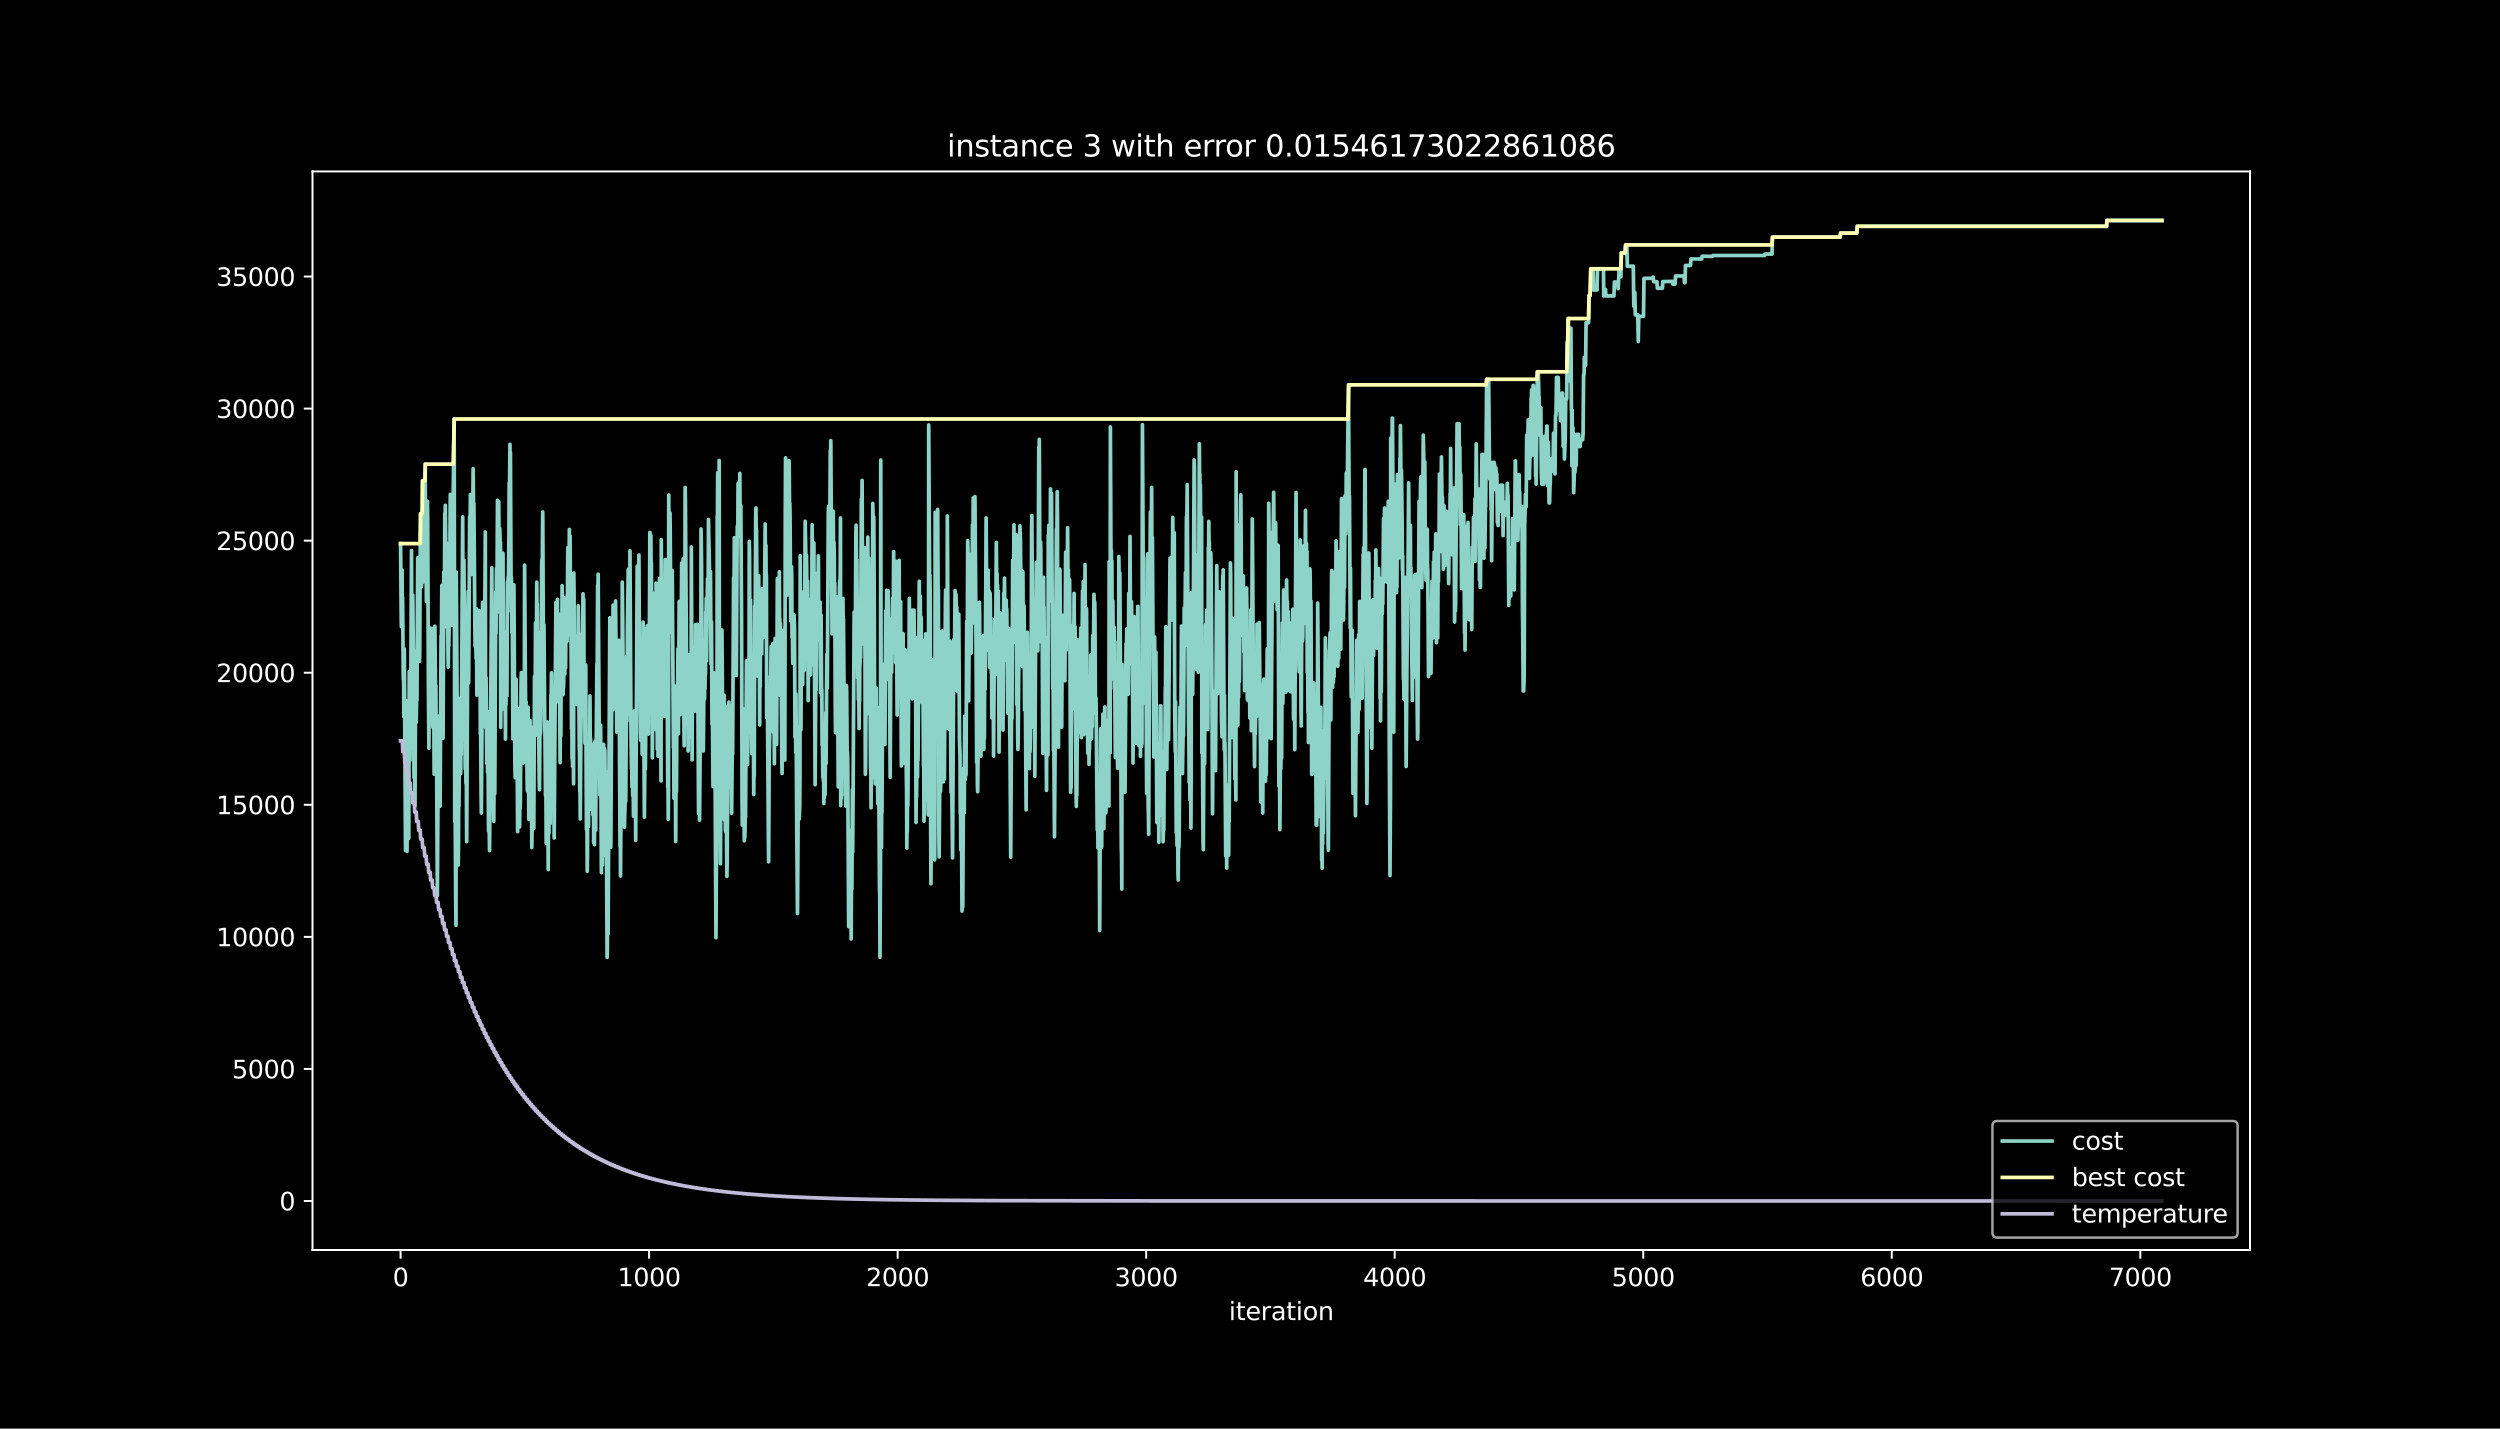 <?xml version="1.0" encoding="utf-8" standalone="no"?>
<!DOCTYPE svg PUBLIC "-//W3C//DTD SVG 1.1//EN"
  "http://www.w3.org/Graphics/SVG/1.1/DTD/svg11.dtd">
<svg height="576pt" version="1.1" viewBox="0 0 1008 576" width="1008pt" xmlns="http://www.w3.org/2000/svg" xmlns:xlink="http://www.w3.org/1999/xlink">
 <defs>
  <style type="text/css">*{stroke-linecap:butt;stroke-linejoin:round;}</style>
 </defs>
 <g id="figure_1">
  <g id="patch_1">
   <path d="M 0 576 
L 1008 576 
L 1008 0 
L 0 0 
z
"/>
  </g>
  <g id="axes_1">
   <g id="patch_2">
    <path d="M 126 504 
L 907.2 504 
L 907.2 69.12 
L 126 69.12 
z
"/>
   </g>
   <g id="matplotlib.axis_1">
    <g id="xtick_1">
     <g id="line2d_1">
      <defs>
       <path d="M 0 0 
L 0 3.5 
" id="madef562bf9" style="stroke:#ffffff;stroke-width:0.8;"/>
      </defs>
      <g>
       <use style="fill:#ffffff;stroke:#ffffff;stroke-width:0.8;" x="161.509" xlink:href="#madef562bf9" y="504"/>
      </g>
     </g>
     <g id="text_1">
      <!-- 0 -->
      <g style="fill:#ffffff;" transform="translate(158.328 518.598)scale(0.1 -0.1)">
       <defs>
        <path d="M 2034 4250 
Q 1547 4250 1301 3770 
Q 1056 3291 1056 2328 
Q 1056 1369 1301 889 
Q 1547 409 2034 409 
Q 2525 409 2770 889 
Q 3016 1369 3016 2328 
Q 3016 3291 2770 3770 
Q 2525 4250 2034 4250 
z
M 2034 4750 
Q 2819 4750 3233 4129 
Q 3647 3509 3647 2328 
Q 3647 1150 3233 529 
Q 2819 -91 2034 -91 
Q 1250 -91 836 529 
Q 422 1150 422 2328 
Q 422 3509 836 4129 
Q 1250 4750 2034 4750 
z
" id="DejaVuSans-30" transform="scale(0.016)"/>
       </defs>
       <use xlink:href="#DejaVuSans-30"/>
      </g>
     </g>
    </g>
    <g id="xtick_2">
     <g id="line2d_2">
      <g>
       <use style="fill:#ffffff;stroke:#ffffff;stroke-width:0.8;" x="261.718" xlink:href="#madef562bf9" y="504"/>
      </g>
     </g>
     <g id="text_2">
      <!-- 1000 -->
      <g style="fill:#ffffff;" transform="translate(248.993 518.598)scale(0.1 -0.1)">
       <defs>
        <path d="M 794 531 
L 1825 531 
L 1825 4091 
L 703 3866 
L 703 4441 
L 1819 4666 
L 2450 4666 
L 2450 531 
L 3481 531 
L 3481 0 
L 794 0 
L 794 531 
z
" id="DejaVuSans-31" transform="scale(0.016)"/>
       </defs>
       <use xlink:href="#DejaVuSans-31"/>
       <use x="63.623" xlink:href="#DejaVuSans-30"/>
       <use x="127.246" xlink:href="#DejaVuSans-30"/>
       <use x="190.869" xlink:href="#DejaVuSans-30"/>
      </g>
     </g>
    </g>
    <g id="xtick_3">
     <g id="line2d_3">
      <g>
       <use style="fill:#ffffff;stroke:#ffffff;stroke-width:0.8;" x="361.927" xlink:href="#madef562bf9" y="504"/>
      </g>
     </g>
     <g id="text_3">
      <!-- 2000 -->
      <g style="fill:#ffffff;" transform="translate(349.202 518.598)scale(0.1 -0.1)">
       <defs>
        <path d="M 1228 531 
L 3431 531 
L 3431 0 
L 469 0 
L 469 531 
Q 828 903 1448 1529 
Q 2069 2156 2228 2338 
Q 2531 2678 2651 2914 
Q 2772 3150 2772 3378 
Q 2772 3750 2511 3984 
Q 2250 4219 1831 4219 
Q 1534 4219 1204 4116 
Q 875 4013 500 3803 
L 500 4441 
Q 881 4594 1212 4672 
Q 1544 4750 1819 4750 
Q 2544 4750 2975 4387 
Q 3406 4025 3406 3419 
Q 3406 3131 3298 2873 
Q 3191 2616 2906 2266 
Q 2828 2175 2409 1742 
Q 1991 1309 1228 531 
z
" id="DejaVuSans-32" transform="scale(0.016)"/>
       </defs>
       <use xlink:href="#DejaVuSans-32"/>
       <use x="63.623" xlink:href="#DejaVuSans-30"/>
       <use x="127.246" xlink:href="#DejaVuSans-30"/>
       <use x="190.869" xlink:href="#DejaVuSans-30"/>
      </g>
     </g>
    </g>
    <g id="xtick_4">
     <g id="line2d_4">
      <g>
       <use style="fill:#ffffff;stroke:#ffffff;stroke-width:0.8;" x="462.136" xlink:href="#madef562bf9" y="504"/>
      </g>
     </g>
     <g id="text_4">
      <!-- 3000 -->
      <g style="fill:#ffffff;" transform="translate(449.411 518.598)scale(0.1 -0.1)">
       <defs>
        <path d="M 2597 2516 
Q 3050 2419 3304 2112 
Q 3559 1806 3559 1356 
Q 3559 666 3084 287 
Q 2609 -91 1734 -91 
Q 1441 -91 1130 -33 
Q 819 25 488 141 
L 488 750 
Q 750 597 1062 519 
Q 1375 441 1716 441 
Q 2309 441 2620 675 
Q 2931 909 2931 1356 
Q 2931 1769 2642 2001 
Q 2353 2234 1838 2234 
L 1294 2234 
L 1294 2753 
L 1863 2753 
Q 2328 2753 2575 2939 
Q 2822 3125 2822 3475 
Q 2822 3834 2567 4026 
Q 2313 4219 1838 4219 
Q 1578 4219 1281 4162 
Q 984 4106 628 3988 
L 628 4550 
Q 988 4650 1302 4700 
Q 1616 4750 1894 4750 
Q 2613 4750 3031 4423 
Q 3450 4097 3450 3541 
Q 3450 3153 3228 2886 
Q 3006 2619 2597 2516 
z
" id="DejaVuSans-33" transform="scale(0.016)"/>
       </defs>
       <use xlink:href="#DejaVuSans-33"/>
       <use x="63.623" xlink:href="#DejaVuSans-30"/>
       <use x="127.246" xlink:href="#DejaVuSans-30"/>
       <use x="190.869" xlink:href="#DejaVuSans-30"/>
      </g>
     </g>
    </g>
    <g id="xtick_5">
     <g id="line2d_5">
      <g>
       <use style="fill:#ffffff;stroke:#ffffff;stroke-width:0.8;" x="562.345" xlink:href="#madef562bf9" y="504"/>
      </g>
     </g>
     <g id="text_5">
      <!-- 4000 -->
      <g style="fill:#ffffff;" transform="translate(549.62 518.598)scale(0.1 -0.1)">
       <defs>
        <path d="M 2419 4116 
L 825 1625 
L 2419 1625 
L 2419 4116 
z
M 2253 4666 
L 3047 4666 
L 3047 1625 
L 3713 1625 
L 3713 1100 
L 3047 1100 
L 3047 0 
L 2419 0 
L 2419 1100 
L 313 1100 
L 313 1709 
L 2253 4666 
z
" id="DejaVuSans-34" transform="scale(0.016)"/>
       </defs>
       <use xlink:href="#DejaVuSans-34"/>
       <use x="63.623" xlink:href="#DejaVuSans-30"/>
       <use x="127.246" xlink:href="#DejaVuSans-30"/>
       <use x="190.869" xlink:href="#DejaVuSans-30"/>
      </g>
     </g>
    </g>
    <g id="xtick_6">
     <g id="line2d_6">
      <g>
       <use style="fill:#ffffff;stroke:#ffffff;stroke-width:0.8;" x="662.555" xlink:href="#madef562bf9" y="504"/>
      </g>
     </g>
     <g id="text_6">
      <!-- 5000 -->
      <g style="fill:#ffffff;" transform="translate(649.83 518.598)scale(0.1 -0.1)">
       <defs>
        <path d="M 691 4666 
L 3169 4666 
L 3169 4134 
L 1269 4134 
L 1269 2991 
Q 1406 3038 1543 3061 
Q 1681 3084 1819 3084 
Q 2600 3084 3056 2656 
Q 3513 2228 3513 1497 
Q 3513 744 3044 326 
Q 2575 -91 1722 -91 
Q 1428 -91 1123 -41 
Q 819 9 494 109 
L 494 744 
Q 775 591 1075 516 
Q 1375 441 1709 441 
Q 2250 441 2565 725 
Q 2881 1009 2881 1497 
Q 2881 1984 2565 2268 
Q 2250 2553 1709 2553 
Q 1456 2553 1204 2497 
Q 953 2441 691 2322 
L 691 4666 
z
" id="DejaVuSans-35" transform="scale(0.016)"/>
       </defs>
       <use xlink:href="#DejaVuSans-35"/>
       <use x="63.623" xlink:href="#DejaVuSans-30"/>
       <use x="127.246" xlink:href="#DejaVuSans-30"/>
       <use x="190.869" xlink:href="#DejaVuSans-30"/>
      </g>
     </g>
    </g>
    <g id="xtick_7">
     <g id="line2d_7">
      <g>
       <use style="fill:#ffffff;stroke:#ffffff;stroke-width:0.8;" x="762.764" xlink:href="#madef562bf9" y="504"/>
      </g>
     </g>
     <g id="text_7">
      <!-- 6000 -->
      <g style="fill:#ffffff;" transform="translate(750.039 518.598)scale(0.1 -0.1)">
       <defs>
        <path d="M 2113 2584 
Q 1688 2584 1439 2293 
Q 1191 2003 1191 1497 
Q 1191 994 1439 701 
Q 1688 409 2113 409 
Q 2538 409 2786 701 
Q 3034 994 3034 1497 
Q 3034 2003 2786 2293 
Q 2538 2584 2113 2584 
z
M 3366 4563 
L 3366 3988 
Q 3128 4100 2886 4159 
Q 2644 4219 2406 4219 
Q 1781 4219 1451 3797 
Q 1122 3375 1075 2522 
Q 1259 2794 1537 2939 
Q 1816 3084 2150 3084 
Q 2853 3084 3261 2657 
Q 3669 2231 3669 1497 
Q 3669 778 3244 343 
Q 2819 -91 2113 -91 
Q 1303 -91 875 529 
Q 447 1150 447 2328 
Q 447 3434 972 4092 
Q 1497 4750 2381 4750 
Q 2619 4750 2861 4703 
Q 3103 4656 3366 4563 
z
" id="DejaVuSans-36" transform="scale(0.016)"/>
       </defs>
       <use xlink:href="#DejaVuSans-36"/>
       <use x="63.623" xlink:href="#DejaVuSans-30"/>
       <use x="127.246" xlink:href="#DejaVuSans-30"/>
       <use x="190.869" xlink:href="#DejaVuSans-30"/>
      </g>
     </g>
    </g>
    <g id="xtick_8">
     <g id="line2d_8">
      <g>
       <use style="fill:#ffffff;stroke:#ffffff;stroke-width:0.8;" x="862.973" xlink:href="#madef562bf9" y="504"/>
      </g>
     </g>
     <g id="text_8">
      <!-- 7000 -->
      <g style="fill:#ffffff;" transform="translate(850.248 518.598)scale(0.1 -0.1)">
       <defs>
        <path d="M 525 4666 
L 3525 4666 
L 3525 4397 
L 1831 0 
L 1172 0 
L 2766 4134 
L 525 4134 
L 525 4666 
z
" id="DejaVuSans-37" transform="scale(0.016)"/>
       </defs>
       <use xlink:href="#DejaVuSans-37"/>
       <use x="63.623" xlink:href="#DejaVuSans-30"/>
       <use x="127.246" xlink:href="#DejaVuSans-30"/>
       <use x="190.869" xlink:href="#DejaVuSans-30"/>
      </g>
     </g>
    </g>
    <g id="text_9">
     <!-- iteration -->
     <g style="fill:#ffffff;" transform="translate(495.477 532.277)scale(0.1 -0.1)">
      <defs>
       <path d="M 603 3500 
L 1178 3500 
L 1178 0 
L 603 0 
L 603 3500 
z
M 603 4863 
L 1178 4863 
L 1178 4134 
L 603 4134 
L 603 4863 
z
" id="DejaVuSans-69" transform="scale(0.016)"/>
       <path d="M 1172 4494 
L 1172 3500 
L 2356 3500 
L 2356 3053 
L 1172 3053 
L 1172 1153 
Q 1172 725 1289 603 
Q 1406 481 1766 481 
L 2356 481 
L 2356 0 
L 1766 0 
Q 1100 0 847 248 
Q 594 497 594 1153 
L 594 3053 
L 172 3053 
L 172 3500 
L 594 3500 
L 594 4494 
L 1172 4494 
z
" id="DejaVuSans-74" transform="scale(0.016)"/>
       <path d="M 3597 1894 
L 3597 1613 
L 953 1613 
Q 991 1019 1311 708 
Q 1631 397 2203 397 
Q 2534 397 2845 478 
Q 3156 559 3463 722 
L 3463 178 
Q 3153 47 2828 -22 
Q 2503 -91 2169 -91 
Q 1331 -91 842 396 
Q 353 884 353 1716 
Q 353 2575 817 3079 
Q 1281 3584 2069 3584 
Q 2775 3584 3186 3129 
Q 3597 2675 3597 1894 
z
M 3022 2063 
Q 3016 2534 2758 2815 
Q 2500 3097 2075 3097 
Q 1594 3097 1305 2825 
Q 1016 2553 972 2059 
L 3022 2063 
z
" id="DejaVuSans-65" transform="scale(0.016)"/>
       <path d="M 2631 2963 
Q 2534 3019 2420 3045 
Q 2306 3072 2169 3072 
Q 1681 3072 1420 2755 
Q 1159 2438 1159 1844 
L 1159 0 
L 581 0 
L 581 3500 
L 1159 3500 
L 1159 2956 
Q 1341 3275 1631 3429 
Q 1922 3584 2338 3584 
Q 2397 3584 2469 3576 
Q 2541 3569 2628 3553 
L 2631 2963 
z
" id="DejaVuSans-72" transform="scale(0.016)"/>
       <path d="M 2194 1759 
Q 1497 1759 1228 1600 
Q 959 1441 959 1056 
Q 959 750 1161 570 
Q 1363 391 1709 391 
Q 2188 391 2477 730 
Q 2766 1069 2766 1631 
L 2766 1759 
L 2194 1759 
z
M 3341 1997 
L 3341 0 
L 2766 0 
L 2766 531 
Q 2569 213 2275 61 
Q 1981 -91 1556 -91 
Q 1019 -91 701 211 
Q 384 513 384 1019 
Q 384 1609 779 1909 
Q 1175 2209 1959 2209 
L 2766 2209 
L 2766 2266 
Q 2766 2663 2505 2880 
Q 2244 3097 1772 3097 
Q 1472 3097 1187 3025 
Q 903 2953 641 2809 
L 641 3341 
Q 956 3463 1253 3523 
Q 1550 3584 1831 3584 
Q 2591 3584 2966 3190 
Q 3341 2797 3341 1997 
z
" id="DejaVuSans-61" transform="scale(0.016)"/>
       <path d="M 1959 3097 
Q 1497 3097 1228 2736 
Q 959 2375 959 1747 
Q 959 1119 1226 758 
Q 1494 397 1959 397 
Q 2419 397 2687 759 
Q 2956 1122 2956 1747 
Q 2956 2369 2687 2733 
Q 2419 3097 1959 3097 
z
M 1959 3584 
Q 2709 3584 3137 3096 
Q 3566 2609 3566 1747 
Q 3566 888 3137 398 
Q 2709 -91 1959 -91 
Q 1206 -91 779 398 
Q 353 888 353 1747 
Q 353 2609 779 3096 
Q 1206 3584 1959 3584 
z
" id="DejaVuSans-6f" transform="scale(0.016)"/>
       <path d="M 3513 2113 
L 3513 0 
L 2938 0 
L 2938 2094 
Q 2938 2591 2744 2837 
Q 2550 3084 2163 3084 
Q 1697 3084 1428 2787 
Q 1159 2491 1159 1978 
L 1159 0 
L 581 0 
L 581 3500 
L 1159 3500 
L 1159 2956 
Q 1366 3272 1645 3428 
Q 1925 3584 2291 3584 
Q 2894 3584 3203 3211 
Q 3513 2838 3513 2113 
z
" id="DejaVuSans-6e" transform="scale(0.016)"/>
      </defs>
      <use xlink:href="#DejaVuSans-69"/>
      <use x="27.783" xlink:href="#DejaVuSans-74"/>
      <use x="66.992" xlink:href="#DejaVuSans-65"/>
      <use x="128.516" xlink:href="#DejaVuSans-72"/>
      <use x="169.629" xlink:href="#DejaVuSans-61"/>
      <use x="230.908" xlink:href="#DejaVuSans-74"/>
      <use x="270.117" xlink:href="#DejaVuSans-69"/>
      <use x="297.9" xlink:href="#DejaVuSans-6f"/>
      <use x="359.082" xlink:href="#DejaVuSans-6e"/>
     </g>
    </g>
   </g>
   <g id="matplotlib.axis_2">
    <g id="ytick_1">
     <g id="line2d_9">
      <defs>
       <path d="M 0 0 
L -3.5 0 
" id="me657d1145a" style="stroke:#ffffff;stroke-width:0.8;"/>
      </defs>
      <g>
       <use style="fill:#ffffff;stroke:#ffffff;stroke-width:0.8;" x="126" xlink:href="#me657d1145a" y="484.233"/>
      </g>
     </g>
     <g id="text_10">
      <!-- 0 -->
      <g style="fill:#ffffff;" transform="translate(112.638 488.032)scale(0.1 -0.1)">
       <use xlink:href="#DejaVuSans-30"/>
      </g>
     </g>
    </g>
    <g id="ytick_2">
     <g id="line2d_10">
      <g>
       <use style="fill:#ffffff;stroke:#ffffff;stroke-width:0.8;" x="126" xlink:href="#me657d1145a" y="430.985"/>
      </g>
     </g>
     <g id="text_11">
      <!-- 5000 -->
      <g style="fill:#ffffff;" transform="translate(93.55 434.784)scale(0.1 -0.1)">
       <use xlink:href="#DejaVuSans-35"/>
       <use x="63.623" xlink:href="#DejaVuSans-30"/>
       <use x="127.246" xlink:href="#DejaVuSans-30"/>
       <use x="190.869" xlink:href="#DejaVuSans-30"/>
      </g>
     </g>
    </g>
    <g id="ytick_3">
     <g id="line2d_11">
      <g>
       <use style="fill:#ffffff;stroke:#ffffff;stroke-width:0.8;" x="126" xlink:href="#me657d1145a" y="377.737"/>
      </g>
     </g>
     <g id="text_12">
      <!-- 10000 -->
      <g style="fill:#ffffff;" transform="translate(87.188 381.536)scale(0.1 -0.1)">
       <use xlink:href="#DejaVuSans-31"/>
       <use x="63.623" xlink:href="#DejaVuSans-30"/>
       <use x="127.246" xlink:href="#DejaVuSans-30"/>
       <use x="190.869" xlink:href="#DejaVuSans-30"/>
       <use x="254.492" xlink:href="#DejaVuSans-30"/>
      </g>
     </g>
    </g>
    <g id="ytick_4">
     <g id="line2d_12">
      <g>
       <use style="fill:#ffffff;stroke:#ffffff;stroke-width:0.8;" x="126" xlink:href="#me657d1145a" y="324.489"/>
      </g>
     </g>
     <g id="text_13">
      <!-- 15000 -->
      <g style="fill:#ffffff;" transform="translate(87.188 328.288)scale(0.1 -0.1)">
       <use xlink:href="#DejaVuSans-31"/>
       <use x="63.623" xlink:href="#DejaVuSans-35"/>
       <use x="127.246" xlink:href="#DejaVuSans-30"/>
       <use x="190.869" xlink:href="#DejaVuSans-30"/>
       <use x="254.492" xlink:href="#DejaVuSans-30"/>
      </g>
     </g>
    </g>
    <g id="ytick_5">
     <g id="line2d_13">
      <g>
       <use style="fill:#ffffff;stroke:#ffffff;stroke-width:0.8;" x="126" xlink:href="#me657d1145a" y="271.241"/>
      </g>
     </g>
     <g id="text_14">
      <!-- 20000 -->
      <g style="fill:#ffffff;" transform="translate(87.188 275.04)scale(0.1 -0.1)">
       <use xlink:href="#DejaVuSans-32"/>
       <use x="63.623" xlink:href="#DejaVuSans-30"/>
       <use x="127.246" xlink:href="#DejaVuSans-30"/>
       <use x="190.869" xlink:href="#DejaVuSans-30"/>
       <use x="254.492" xlink:href="#DejaVuSans-30"/>
      </g>
     </g>
    </g>
    <g id="ytick_6">
     <g id="line2d_14">
      <g>
       <use style="fill:#ffffff;stroke:#ffffff;stroke-width:0.8;" x="126" xlink:href="#me657d1145a" y="217.992"/>
      </g>
     </g>
     <g id="text_15">
      <!-- 25000 -->
      <g style="fill:#ffffff;" transform="translate(87.188 221.792)scale(0.1 -0.1)">
       <use xlink:href="#DejaVuSans-32"/>
       <use x="63.623" xlink:href="#DejaVuSans-35"/>
       <use x="127.246" xlink:href="#DejaVuSans-30"/>
       <use x="190.869" xlink:href="#DejaVuSans-30"/>
       <use x="254.492" xlink:href="#DejaVuSans-30"/>
      </g>
     </g>
    </g>
    <g id="ytick_7">
     <g id="line2d_15">
      <g>
       <use style="fill:#ffffff;stroke:#ffffff;stroke-width:0.8;" x="126" xlink:href="#me657d1145a" y="164.744"/>
      </g>
     </g>
     <g id="text_16">
      <!-- 30000 -->
      <g style="fill:#ffffff;" transform="translate(87.188 168.544)scale(0.1 -0.1)">
       <use xlink:href="#DejaVuSans-33"/>
       <use x="63.623" xlink:href="#DejaVuSans-30"/>
       <use x="127.246" xlink:href="#DejaVuSans-30"/>
       <use x="190.869" xlink:href="#DejaVuSans-30"/>
       <use x="254.492" xlink:href="#DejaVuSans-30"/>
      </g>
     </g>
    </g>
    <g id="ytick_8">
     <g id="line2d_16">
      <g>
       <use style="fill:#ffffff;stroke:#ffffff;stroke-width:0.8;" x="126" xlink:href="#me657d1145a" y="111.496"/>
      </g>
     </g>
     <g id="text_17">
      <!-- 35000 -->
      <g style="fill:#ffffff;" transform="translate(87.188 115.296)scale(0.1 -0.1)">
       <use xlink:href="#DejaVuSans-33"/>
       <use x="63.623" xlink:href="#DejaVuSans-35"/>
       <use x="127.246" xlink:href="#DejaVuSans-30"/>
       <use x="190.869" xlink:href="#DejaVuSans-30"/>
       <use x="254.492" xlink:href="#DejaVuSans-30"/>
      </g>
     </g>
    </g>
   </g>
   <g id="line2d_17">
    <path clip-path="url(#pac67929941)" d="M 161.509 219.185 
L 161.81 252.657 
L 162.01 232.476 
L 162.11 229.846 
L 162.211 250.9 
L 162.311 240.804 
L 162.611 273.946 
L 162.712 265.841 
L 162.812 288.898 
L 163.012 261.645 
L 163.313 312.092 
L 163.513 342.934 
L 163.613 317.811 
L 163.714 342.934 
L 163.814 337.417 
L 163.914 317.343 
L 164.014 323.168 
L 164.115 343.243 
L 164.415 282.465 
L 164.716 329.952 
L 164.816 338.056 
L 165.016 270.815 
L 165.217 295.596 
L 165.317 306.565 
L 165.417 298.003 
L 165.517 273.307 
L 165.618 280.25 
L 165.918 222.018 
L 166.018 249.877 
L 166.119 245.458 
L 166.219 269.558 
L 166.419 239.963 
L 166.62 259.249 
L 166.72 267.811 
L 166.92 313.498 
L 167.021 306.555 
L 167.121 282.455 
L 167.321 325.042 
L 167.522 286.182 
L 167.622 262.593 
L 167.822 291.241 
L 168.023 276.438 
L 168.123 282.263 
L 168.424 224.851 
L 168.524 248.44 
L 168.724 245.319 
L 168.824 236.757 
L 168.925 240.378 
L 169.125 266.629 
L 169.225 263.924 
L 169.526 207.13 
L 169.626 234.531 
L 169.726 218.429 
L 169.826 221.123 
L 169.927 236.427 
L 170.027 212.327 
L 170.127 228.429 
L 170.327 193.818 
L 170.528 234.766 
L 170.628 211.709 
L 170.728 218.653 
L 170.829 213.754 
L 170.929 231.517 
L 171.029 227.375 
L 171.129 205.032 
L 171.229 221.752 
L 171.43 187.141 
L 171.63 232.295 
L 171.73 218.919 
L 171.931 242.444 
L 172.031 221.88 
L 172.131 229.984 
L 172.332 202.103 
L 172.432 208.93 
L 172.733 276.64 
L 172.933 301.688 
L 173.234 257.098 
L 173.334 274.989 
L 173.434 253.211 
L 173.534 276.8 
L 173.735 253.37 
L 173.835 253.37 
L 174.035 261.933 
L 174.135 253.37 
L 174.236 260.314 
L 174.436 284.659 
L 174.536 293.221 
L 174.636 276.118 
L 174.737 287.002 
L 174.837 266.438 
L 175.037 312.124 
L 175.338 252.529 
L 175.538 273.349 
L 175.639 279.174 
L 175.739 276.469 
L 175.839 293.573 
L 175.939 290.878 
L 176.24 340.623 
L 176.34 361.102 
L 176.54 329.164 
L 176.741 296.342 
L 176.841 299.036 
L 176.941 311.581 
L 177.042 305.756 
L 177.142 288.653 
L 177.242 291.358 
L 177.342 301.507 
L 177.442 325.096 
L 177.843 256.32 
L 177.943 262.146 
L 178.144 236.065 
L 178.244 236.065 
L 178.645 297.662 
L 178.945 230.644 
L 179.146 252.902 
L 179.346 206.97 
L 179.447 217.119 
L 179.547 203.743 
L 179.747 223.04 
L 179.847 225.745 
L 179.948 218.802 
L 180.048 242.902 
L 180.248 220.282 
L 180.348 235.586 
L 180.449 232.881 
L 180.649 264.499 
L 180.749 268.972 
L 180.849 257.652 
L 180.95 260.357 
L 181.05 254.531 
L 181.15 231.475 
L 181.25 247.14 
L 181.551 199.345 
L 181.751 217.524 
L 181.952 203.136 
L 182.052 213.232 
L 182.152 238.355 
L 182.252 227.385 
L 182.353 252.082 
L 182.553 202.263 
L 182.653 209.207 
L 183.054 168.951 
L 183.154 184.255 
L 183.355 331.326 
L 183.455 314.222 
L 183.756 365 
L 183.856 373.104 
L 183.956 230.729 
L 184.156 260.687 
L 184.758 348.78 
L 184.858 340.218 
L 184.958 316.629 
L 185.058 325.191 
L 185.259 294.744 
L 185.359 312.476 
L 185.559 281.432 
L 185.76 311.89 
L 185.86 294.158 
L 185.96 304.254 
L 186.561 208.408 
L 186.662 250.452 
L 186.762 227.396 
L 186.862 237.673 
L 187.062 225.841 
L 187.563 309.952 
L 187.664 293.52 
L 187.764 299.345 
L 187.864 315.777 
L 187.964 299.345 
L 188.165 339.366 
L 188.666 247.034 
L 188.766 238.472 
L 188.966 275.266 
L 189.367 208.323 
L 189.467 226.214 
L 189.668 199.398 
L 189.868 231.603 
L 189.968 213.871 
L 190.069 231.603 
L 190.169 214.499 
L 190.269 229.803 
L 190.47 208.77 
L 190.57 217.332 
L 190.77 188.983 
L 190.971 208.12 
L 191.071 203.221 
L 191.472 253.221 
L 191.572 260.708 
L 191.672 258.003 
L 191.772 258.429 
L 191.872 259.707 
L 191.973 265.532 
L 192.073 245.458 
L 192.273 280.293 
L 192.373 272.188 
L 192.474 249.132 
L 192.674 270.133 
L 192.774 256.395 
L 192.875 266.544 
L 193.075 246.161 
L 193.175 251.986 
L 193.275 268.706 
L 193.476 247.886 
L 193.676 296.033 
L 193.776 287.928 
L 193.977 319.718 
L 194.077 327.822 
L 194.378 286.533 
L 194.578 242.913 
L 194.678 264.691 
L 194.779 246.8 
L 195.079 289.089 
L 195.58 231.613 
L 195.68 214.51 
L 195.781 293.136 
L 195.981 273.232 
L 196.282 307.79 
L 196.382 286.736 
L 196.582 311.432 
L 196.682 293.541 
L 196.983 335.117 
L 197.083 324.148 
L 197.384 342.976 
L 198.286 228.93 
L 198.486 278.152 
L 198.586 271.209 
L 198.887 321.496 
L 198.987 324.201 
L 199.088 331.145 
L 199.288 298.525 
L 199.488 320.005 
L 199.889 238.685 
L 199.989 255.405 
L 200.19 229.207 
L 200.29 247.098 
L 200.39 238.994 
L 200.591 201.709 
L 200.691 209.1 
L 200.891 246.384 
L 201.092 202.274 
L 201.292 230.676 
L 201.493 213.126 
L 201.593 216.289 
L 201.693 235.735 
L 201.793 218.631 
L 201.893 293.275 
L 202.094 255.128 
L 202.194 260.953 
L 202.294 286.075 
L 202.795 223.051 
L 203.096 281.986 
L 203.196 258.93 
L 203.296 271.475 
L 203.396 254.755 
L 203.497 278.855 
L 203.597 273.03 
L 203.697 277.928 
L 203.797 298.003 
L 203.898 272.881 
L 203.998 283.85 
L 204.198 269.771 
L 204.399 280.506 
L 204.599 234.627 
L 204.699 240.144 
L 204.9 232.614 
L 205 235.245 
L 205.2 215.756 
L 205.3 194.702 
L 205.401 205.745 
L 205.601 179.153 
L 205.701 189.302 
L 205.802 182.359 
L 206.102 246.48 
L 206.202 232.742 
L 206.403 255.042 
L 206.503 237.311 
L 206.804 297.875 
L 207.104 238.504 
L 207.204 235.799 
L 207.605 308.014 
L 207.705 313.53 
L 207.906 277.449 
L 208.006 289.994 
L 208.106 273.892 
L 208.307 302.156 
L 208.407 286.853 
L 208.708 335.33 
L 208.808 330.431 
L 209.008 285.788 
L 209.309 327.268 
L 209.409 316.299 
L 209.509 333.402 
L 209.609 323.253 
L 209.71 325.884 
L 209.81 323.253 
L 210.11 273.892 
L 210.211 271.198 
L 210.311 294.254 
L 210.511 283.828 
L 210.712 294.702 
L 210.812 278.599 
L 211.012 307.641 
L 211.113 285.298 
L 211.213 296.267 
L 211.313 286.171 
L 211.413 294.276 
L 211.513 227.865 
L 211.914 285.862 
L 212.115 282.998 
L 212.215 305.341 
L 212.315 288.621 
L 212.516 313.338 
L 212.616 318.855 
L 212.716 297.801 
L 212.816 308.77 
L 212.916 285.181 
L 213.017 292.007 
L 213.217 330.378 
L 213.317 319.409 
L 213.417 330.378 
L 213.718 290.516 
L 213.818 301.4 
L 213.918 292.838 
L 214.119 319.228 
L 214.219 327.332 
L 214.319 324.627 
L 214.419 341.73 
L 214.62 328.109 
L 214.72 310.378 
L 215.021 331.283 
L 215.121 325.458 
L 215.221 334.02 
L 215.522 272.721 
L 215.722 296.608 
L 215.923 251.123 
L 216.023 267.843 
L 216.123 257.694 
L 216.223 268.578 
L 216.424 234.755 
L 216.524 248.493 
L 216.624 243.594 
L 216.724 260.697 
L 216.825 254.872 
L 217.025 296.512 
L 217.125 293.882 
L 217.225 296.512 
L 217.426 315.713 
L 217.526 318.418 
L 217.827 276.267 
L 217.927 295.713 
L 218.027 289.888 
L 218.328 246.246 
L 218.428 226.022 
L 218.528 227.141 
L 218.628 229.952 
L 218.829 206.438 
L 219.129 267.183 
L 219.23 269.813 
L 219.33 251.922 
L 219.63 292.944 
L 219.731 295.649 
L 219.931 320.623 
L 220.031 300.058 
L 220.232 339.984 
L 220.332 315.884 
L 220.432 325.98 
L 220.733 291.134 
L 221.033 350.591 
L 221.234 310.9 
L 221.334 336.022 
L 221.534 312.188 
L 221.635 323.157 
L 221.735 318.259 
L 221.835 331.997 
L 222.136 280.144 
L 222.236 285.042 
L 222.336 271.304 
L 222.737 319.547 
L 222.837 312.604 
L 222.937 294.872 
L 223.138 317.513 
L 223.238 314.808 
L 223.338 321.752 
L 223.438 337.854 
L 224.14 242.998 
L 224.24 250.91 
L 224.34 273.967 
L 224.541 254.478 
L 224.641 251.848 
L 224.741 241.699 
L 224.941 283.019 
L 225.042 262.944 
L 225.142 265.575 
L 225.342 247.577 
L 225.543 261.507 
L 225.843 307.471 
L 226.044 274.244 
L 226.144 296.587 
L 226.344 252.519 
L 226.545 257.918 
L 226.645 236.139 
L 226.745 257.918 
L 226.845 255.224 
L 227.046 280.09 
L 227.146 260.644 
L 227.246 277.077 
L 227.547 241.049 
L 227.747 271.762 
L 227.948 246.171 
L 228.048 269.228 
L 228.148 252.124 
L 228.248 259.068 
L 228.349 248.184 
L 228.449 257.055 
L 228.549 241.752 
L 228.649 258.472 
L 228.95 220.772 
L 229.05 223.466 
L 229.15 230.41 
L 229.25 250.889 
L 229.351 248.259 
L 229.551 213.466 
L 229.751 231.475 
L 229.852 216.171 
L 230.052 256.171 
L 230.152 236.097 
L 230.453 293.882 
L 230.553 269.782 
L 230.653 305.958 
L 230.754 298.099 
L 230.854 308.983 
L 230.954 306.288 
L 231.154 293.679 
L 231.255 316.022 
L 231.355 231.07 
L 231.455 239.632 
L 231.555 264.329 
L 231.655 258.504 
L 231.756 272.455 
L 231.956 261.709 
L 232.056 277.811 
L 232.257 257.641 
L 232.357 277.087 
L 232.457 256.523 
L 232.557 258.951 
L 232.658 284.073 
L 232.758 267.971 
L 232.858 280.516 
L 232.958 275.618 
L 233.159 244.286 
L 233.259 253.179 
L 233.559 301.059 
L 233.66 303.69 
L 233.76 318.993 
L 233.86 314.095 
L 233.96 330.197 
L 234.161 300.91 
L 234.461 273.285 
L 234.562 255.554 
L 234.662 261.07 
L 234.762 277.503 
L 235.063 239.42 
L 235.263 264.031 
L 235.363 241.688 
L 235.564 288.514 
L 235.664 269.068 
L 235.764 277.865 
L 235.864 299.643 
L 235.964 297.013 
L 236.065 291.187 
L 236.165 268.131 
L 236.365 316.693 
L 236.465 334.425 
L 236.566 321.879 
L 236.666 327.705 
L 236.766 351.294 
L 236.866 344.35 
L 236.967 323.786 
L 237.067 330.729 
L 237.167 310.25 
L 237.267 333.306 
L 237.468 305.703 
L 237.568 310.601 
L 237.768 303.658 
L 237.868 280.602 
L 237.969 300.048 
L 238.069 297.343 
L 238.169 303.168 
L 238.269 326.224 
L 238.369 302.124 
L 238.47 310.165 
L 238.57 300.016 
L 238.871 325.415 
L 238.971 307.524 
L 239.071 328.578 
L 239.171 325.873 
L 239.271 315.724 
L 239.372 339.824 
L 239.572 326.821 
L 239.672 340.559 
L 239.873 299.004 
L 239.973 316.895 
L 240.073 314.201 
L 240.173 334.68 
L 240.474 290.559 
L 240.674 267.801 
L 240.774 274.744 
L 240.975 236.097 
L 241.075 241.613 
L 241.175 231.517 
L 241.676 305.916 
L 241.777 301.017 
L 241.877 320.463 
L 242.077 302.529 
L 242.177 292.433 
L 242.478 351.805 
L 242.578 341.656 
L 242.678 318.067 
L 242.879 348.78 
L 242.979 343.264 
L 243.179 306.597 
L 243.28 322.55 
L 243.38 300.133 
L 243.58 315.128 
L 243.681 301.752 
L 243.781 317.854 
L 243.881 302.55 
L 244.182 344.968 
L 244.382 311.145 
L 244.783 386.033 
L 244.883 383.328 
L 244.983 358.631 
L 245.184 376.64 
L 245.885 249.079 
L 246.086 307.673 
L 246.286 341.613 
L 246.787 252.859 
L 246.987 286.235 
L 247.188 244.009 
L 247.288 268.706 
L 247.388 252.274 
L 247.589 280.239 
L 247.689 285.756 
L 247.789 277.652 
L 247.889 252.955 
L 247.99 277.055 
L 248.19 242.306 
L 248.491 276.427 
L 248.591 279.057 
L 248.691 295.16 
L 248.791 271.059 
L 248.891 275.713 
L 248.992 268.77 
L 249.092 285.202 
L 249.192 262.859 
L 249.392 281.23 
L 249.493 258.173 
L 249.693 285.564 
L 249.793 303.296 
L 249.994 341.379 
L 250.094 331.4 
L 250.194 353.179 
L 250.595 290.144 
L 250.795 319.025 
L 250.896 234.723 
L 250.996 243.285 
L 251.296 276.597 
L 251.397 301.294 
L 251.497 291.145 
L 251.597 293.85 
L 251.797 333.519 
L 251.898 328.003 
L 251.998 325.298 
L 252.198 302.103 
L 252.299 323.157 
L 252.699 264.595 
L 252.8 290.74 
L 253 253.072 
L 253.301 229.569 
L 253.401 238.131 
L 253.701 287.854 
L 253.802 282.029 
L 253.902 287.545 
L 254.002 222.093 
L 254.403 293.775 
L 254.603 309.781 
L 254.704 307.151 
L 254.804 317.247 
L 255.004 309.867 
L 255.104 320.751 
L 255.205 312.646 
L 255.305 315.351 
L 255.405 329.089 
L 255.505 326.384 
L 255.706 286.693 
L 255.906 314.521 
L 256.006 311.826 
L 256.106 301.677 
L 256.307 338.834 
L 256.908 228.312 
L 257.109 256.384 
L 257.309 264.382 
L 257.509 236.97 
L 257.61 223.786 
L 257.91 282.593 
L 258.01 264.702 
L 258.211 295.745 
L 258.311 298.44 
L 258.411 274.851 
L 258.612 298.376 
L 258.712 273.679 
L 258.812 280.623 
L 258.912 304.212 
L 259.113 295.681 
L 259.313 250.847 
L 259.814 329.473 
L 260.015 304.808 
L 260.115 289.505 
L 260.215 310.069 
L 260.315 299.185 
L 260.415 253.477 
L 260.516 263.647 
L 260.616 255.085 
L 260.816 275.649 
L 261.017 252.242 
L 261.418 295.99 
L 261.618 261.826 
L 261.718 274.372 
L 261.919 238.77 
L 262.019 214.67 
L 262.119 217.002 
L 262.219 225.106 
L 262.42 215.884 
L 262.52 229.622 
L 262.62 226.928 
L 262.72 244.031 
L 262.82 239.696 
L 263.021 305.543 
L 263.221 239.207 
L 263.322 263.307 
L 263.422 248.003 
L 263.522 251.432 
L 263.722 273.679 
L 263.923 245.639 
L 264.223 294.169 
L 264.424 256.927 
L 264.524 235.149 
L 265.025 302.082 
L 265.225 279.782 
L 265.326 304.904 
L 265.526 258.727 
L 265.626 283.85 
L 265.927 233.296 
L 266.027 257.992 
L 266.127 255.298 
L 266.228 283.743 
L 266.328 280.495 
L 266.528 314.819 
L 266.628 217.598 
L 266.829 275.735 
L 266.929 282.678 
L 267.129 257.279 
L 267.23 258.908 
L 267.33 242.188 
L 267.43 244.893 
L 267.631 281.89 
L 267.731 276.065 
L 267.831 278.695 
L 267.931 288.791 
L 268.232 225.596 
L 268.332 225.596 
L 268.633 273.466 
L 268.833 238.397 
L 269.234 317.3 
L 269.334 308.738 
L 269.434 330.357 
L 269.534 319.473 
L 269.635 199.579 
L 269.735 219.941 
L 269.835 207.396 
L 269.935 227.471 
L 270.036 226.896 
L 270.136 206.821 
L 270.236 215.383 
L 270.537 254.947 
L 270.637 238.514 
L 270.737 249.483 
L 270.837 246.789 
L 271.038 230.069 
L 271.539 301.453 
L 271.639 298.823 
L 271.739 321.879 
L 271.94 291.603 
L 272.04 299.707 
L 272.14 276.651 
L 272.441 339.302 
L 272.641 295.128 
L 272.741 319.228 
L 272.942 282.316 
L 273.042 294.861 
L 273.242 281.241 
L 273.342 261.635 
L 273.543 295.799 
L 273.843 242.487 
L 274.044 288.173 
L 274.144 271.07 
L 274.244 288.173 
L 274.445 247.865 
L 274.545 271.454 
L 274.846 227.034 
L 274.946 233.094 
L 275.046 253.573 
L 275.146 240.197 
L 275.347 247.726 
L 275.447 225.383 
L 275.547 232.007 
L 275.747 289.803 
L 275.848 300.687 
L 275.948 275.564 
L 276.048 291.997 
L 276.248 196.587 
L 276.349 201.539 
L 276.75 261.965 
L 276.85 266.555 
L 277.05 281.73 
L 277.15 283.338 
L 277.251 280.708 
L 277.351 283.338 
L 277.451 302.785 
L 277.651 270.538 
L 277.752 275.181 
L 277.852 272.55 
L 277.952 275.373 
L 278.152 263.85 
L 278.253 274.222 
L 278.353 297.279 
L 278.453 274.936 
L 278.654 297.236 
L 278.754 220.538 
L 279.054 306.331 
L 279.255 260.932 
L 279.355 283.275 
L 279.455 277.758 
L 279.656 284.957 
L 279.756 272.412 
L 279.856 285.788 
L 280.056 265.99 
L 280.157 266.15 
L 280.257 286.714 
L 280.357 276.565 
L 280.457 251.869 
L 280.557 261.965 
L 280.658 286.065 
L 280.758 265.586 
L 280.858 278.131 
L 280.958 267.247 
L 281.059 272.763 
L 281.159 251.709 
L 281.259 254.404 
L 281.66 328.056 
L 281.76 315.511 
L 281.86 309.994 
L 282.061 330.676 
L 282.461 281.571 
L 282.562 290.133 
L 282.662 213.285 
L 282.762 219.111 
L 282.862 227.673 
L 283.163 292.572 
L 283.363 266.651 
L 283.564 302.785 
L 283.864 272.242 
L 283.965 274.872 
L 284.065 281.816 
L 284.165 274.872 
L 284.265 277.577 
L 284.365 258.131 
L 284.466 271.869 
L 284.566 246.746 
L 284.666 258.429 
L 284.766 241.326 
L 284.866 266.448 
L 285.267 233.381 
L 285.368 233.381 
L 285.468 249.814 
L 285.668 209.505 
L 285.768 215.873 
L 285.969 223.775 
L 286.169 240.868 
L 286.37 238.546 
L 286.47 230.442 
L 286.67 267.758 
L 286.871 250.665 
L 287.071 291.986 
L 287.171 274.254 
L 287.472 317.14 
L 287.773 271.294 
L 287.873 283.839 
L 288.073 277.3 
L 288.173 282.199 
L 288.674 378.045 
L 288.975 329.004 
L 289.075 337.108 
L 289.175 208.024 
L 289.276 210.719 
L 289.376 190.644 
L 289.677 250.261 
L 289.977 185.66 
L 290.077 320.804 
L 290.178 320.197 
L 290.278 322.188 
L 290.478 348.269 
L 290.779 290.357 
L 291.079 254.02 
L 291.681 330.218 
L 291.981 280.335 
L 292.082 288.898 
L 292.282 330.889 
L 292.382 310.325 
L 292.482 335.021 
L 292.683 310.346 
L 293.084 353.36 
L 293.184 348.461 
L 293.585 284.521 
L 293.685 309.643 
L 293.885 283.115 
L 293.986 295.66 
L 294.086 292.955 
L 294.186 307.79 
L 294.386 284.606 
L 294.587 313.306 
L 294.687 310.676 
L 294.787 317.62 
L 294.887 311.794 
L 294.988 327.896 
L 295.288 298.301 
L 295.388 304.127 
L 295.789 232.976 
L 295.889 250.868 
L 296.09 216.842 
L 296.19 227.811 
L 296.29 220.868 
L 296.491 263.903 
L 296.591 239.803 
L 296.892 272.359 
L 297.192 218.248 
L 297.292 212.135 
L 297.493 215.043 
L 297.593 194.968 
L 297.693 215.043 
L 297.793 198.323 
L 297.894 216.214 
L 298.094 194.212 
L 298.194 210.932 
L 298.294 190.857 
L 298.395 206.959 
L 298.495 204.254 
L 298.595 212.359 
L 298.695 203.797 
L 298.996 249.324 
L 299.196 322.614 
L 299.297 332.71 
L 299.597 285.713 
L 299.798 331.081 
L 299.898 305.958 
L 300.098 338.993 
L 300.198 332.05 
L 300.299 337.566 
L 300.399 334.861 
L 300.499 321.485 
L 300.599 329.59 
L 301 266.438 
L 301.1 269.143 
L 301.201 266.438 
L 301.401 308.28 
L 301.702 268.919 
L 301.902 295.468 
L 302.002 278.365 
L 302.102 218.301 
L 302.203 222.188 
L 302.303 244.531 
L 302.403 241.784 
L 302.503 245.831 
L 302.603 241.943 
L 302.904 287.119 
L 303.105 303.786 
L 303.405 271.56 
L 303.505 289.292 
L 303.606 268.727 
L 303.906 320.335 
L 304.006 310.186 
L 304.107 312.891 
L 304.307 244.329 
L 304.407 266.107 
L 304.708 207.63 
L 304.808 204.819 
L 304.908 217.364 
L 305.009 213.424 
L 305.209 241.603 
L 305.309 238.898 
L 305.51 272.604 
L 305.61 260.058 
L 305.71 272.604 
L 305.91 232.178 
L 306.011 255.767 
L 306.111 238.834 
L 306.311 292.284 
L 306.411 269.941 
L 306.512 276.885 
L 306.712 243.147 
L 306.912 262.678 
L 307.013 249.845 
L 307.113 263.583 
L 307.313 237.396 
L 307.414 239.984 
L 307.514 256.086 
L 307.614 249.143 
L 307.714 250.772 
L 307.814 239.803 
L 308.015 256.896 
L 308.115 239.164 
L 308.215 244.68 
L 308.516 211.294 
L 308.716 237.588 
L 308.816 219.856 
L 308.917 240.335 
L 309.017 231.773 
L 309.117 289.366 
L 309.217 279.217 
L 309.418 283.008 
L 309.819 337.321 
L 309.919 347.47 
L 310.119 306.938 
L 310.52 286.491 
L 310.62 272.753 
L 310.72 277.407 
L 310.921 260.687 
L 311.121 280.037 
L 311.221 284.499 
L 311.322 294.595 
L 311.422 288.77 
L 311.622 259.505 
L 311.923 295.394 
L 312.023 274.34 
L 312.224 307.939 
L 312.524 257.407 
L 312.725 291.73 
L 312.925 265.511 
L 313.025 276.48 
L 313.125 300.069 
L 313.426 233.296 
L 313.526 241.262 
L 313.626 271.411 
L 313.827 259.824 
L 313.927 280.303 
L 314.228 230.538 
L 314.328 252.881 
L 314.428 249.558 
L 314.528 269.004 
L 314.629 251.273 
L 314.829 278.067 
L 314.929 280.697 
L 315.029 275.181 
L 315.23 306.342 
L 315.33 311.858 
L 315.43 256.246 
L 315.53 264.35 
L 315.631 254.201 
L 315.831 299.462 
L 315.931 290.9 
L 316.032 269.121 
L 316.232 301.784 
L 316.332 282.337 
L 316.432 306.437 
L 316.633 206.384 
L 316.733 184.606 
L 316.933 226.459 
L 317.034 208.568 
L 317.134 210.612 
L 317.234 227.716 
L 317.334 211.283 
L 317.535 239.888 
L 317.735 212.561 
L 317.835 226.299 
L 318.136 185.724 
L 318.236 189.995 
L 318.336 207.726 
L 318.437 202.827 
L 318.537 207.343 
L 318.837 250.25 
L 318.938 228.472 
L 319.038 238.621 
L 319.138 228.472 
L 319.238 233.371 
L 319.338 256.959 
L 319.439 248.397 
L 319.639 267.46 
L 319.839 250.367 
L 319.94 261.336 
L 320.04 257.982 
L 320.14 247.833 
L 320.34 253.232 
L 320.541 297.3 
L 320.641 294.67 
L 320.741 281.613 
L 320.842 303.392 
L 320.942 279.803 
L 321.242 333.008 
L 321.543 368.333 
L 322.044 293.051 
L 322.244 330.25 
L 322.345 327.545 
L 322.445 324.915 
L 322.545 313.945 
L 322.645 224.073 
L 322.846 289.377 
L 322.946 294.276 
L 323.247 238.642 
L 323.447 275.884 
L 323.547 251.187 
L 323.647 275.884 
L 323.748 257.992 
L 323.848 258.216 
L 323.948 266.778 
L 324.048 249.675 
L 324.249 270.357 
L 324.449 249.249 
L 324.649 210.186 
L 324.95 227.204 
L 325.05 244.308 
L 325.151 223.828 
L 325.251 229.345 
L 325.451 258.046 
L 325.652 234.297 
L 325.852 282.476 
L 326.052 253.903 
L 326.153 270.335 
L 326.253 262.231 
L 326.353 270.335 
L 326.453 250.889 
L 326.553 270.335 
L 326.654 254.233 
L 326.754 272.124 
L 326.854 266.299 
L 326.954 241.603 
L 327.055 263.381 
L 327.155 246.949 
L 327.255 252.774 
L 327.455 211.571 
L 327.656 248.216 
L 327.756 226.438 
L 327.956 256.246 
L 328.157 218.908 
L 328.257 268.418 
L 328.357 257.449 
L 328.658 316.384 
L 328.958 267.29 
L 329.059 278.173 
L 329.359 231.155 
L 329.46 254.744 
L 329.56 234.67 
L 329.66 254.744 
L 329.76 231.155 
L 329.86 241.251 
L 329.961 224.148 
L 330.161 257.46 
L 330.261 246.597 
L 330.361 249.302 
L 330.462 244.404 
L 330.562 258.142 
L 330.662 242.838 
L 330.862 279.27 
L 331.063 248.003 
L 331.263 280.825 
L 331.363 278.12 
L 331.464 300.463 
L 331.564 292.359 
L 331.764 313.424 
L 331.865 307.907 
L 331.965 314.851 
L 332.065 303.882 
L 332.165 323.956 
L 332.265 313.072 
L 332.366 321.634 
L 332.566 307.886 
L 332.666 320.431 
L 332.967 287.353 
L 333.067 307.833 
L 333.368 263.839 
L 333.468 266.544 
L 333.568 277.428 
L 333.969 206.864 
L 334.069 204.233 
L 334.27 214.957 
L 334.37 208.014 
L 334.47 231.07 
L 334.771 181.72 
L 334.871 199.452 
L 334.971 177.673 
L 335.472 255.543 
L 335.672 209.792 
L 335.873 222.252 
L 335.973 206.15 
L 336.174 240.474 
L 336.274 218.695 
L 336.374 224.521 
L 336.474 247.577 
L 336.574 235.032 
L 336.775 284.553 
L 336.875 295.436 
L 337.075 249.196 
L 337.176 259.292 
L 337.276 242.859 
L 337.376 260.751 
L 337.476 240.676 
L 337.576 245.575 
L 337.977 317.257 
L 338.478 236.715 
L 338.579 234.01 
L 338.679 236.715 
L 338.779 231.198 
L 338.879 208.855 
L 338.979 324.819 
L 339.08 314.67 
L 339.18 322.05 
L 339.28 318.003 
L 339.38 320.708 
L 339.48 299.654 
L 339.581 305.479 
L 339.681 287.747 
L 339.781 292.646 
L 339.881 241.304 
L 339.981 252.274 
L 340.082 249.579 
L 340.382 287.577 
L 340.483 287.577 
L 340.583 286.278 
L 340.683 305.042 
L 340.783 304.616 
L 340.883 305.596 
L 340.984 325.042 
L 341.184 298.748 
L 341.284 276.406 
L 341.384 278.898 
L 341.585 305.884 
L 341.685 303.253 
L 341.785 305.884 
L 342.186 373.615 
L 342.286 370.91 
L 342.386 355.607 
L 342.487 358.312 
L 342.687 334.797 
L 342.787 339.696 
L 342.888 363.285 
L 342.988 353.136 
L 343.188 378.589 
L 343.389 340.782 
L 343.489 358.514 
L 343.689 318.354 
L 343.789 343.477 
L 343.99 316.949 
L 344.391 246.8 
L 344.491 257.684 
L 344.792 251.262 
L 344.892 253.967 
L 345.092 214.478 
L 345.192 211.773 
L 345.393 235.82 
L 345.493 225.724 
L 345.794 273.264 
L 345.894 256.544 
L 346.094 282.124 
L 346.194 271.155 
L 346.395 293.701 
L 346.495 279.963 
L 346.595 282.657 
L 346.695 264.925 
L 346.796 267.556 
L 346.896 247.481 
L 346.996 265.213 
L 347.297 201.198 
L 347.397 222.977 
L 347.597 193.711 
L 347.798 245.852 
L 347.898 232.476 
L 347.998 240.591 
L 348.098 259.664 
L 348.199 223.562 
L 348.299 248.685 
L 348.499 220.836 
L 348.599 220.836 
L 348.7 241.656 
L 348.9 312.21 
L 349 309.579 
L 349.201 271.422 
L 349.401 288.046 
L 349.602 250.24 
L 349.702 258.344 
L 349.902 216.555 
L 350.002 240.655 
L 350.103 225.351 
L 350.203 245.426 
L 350.303 224.947 
L 350.604 275.671 
L 350.704 262.295 
L 351.004 309.728 
L 351.105 303.903 
L 351.205 325.681 
L 351.405 295.468 
L 351.506 312.486 
L 351.706 283.988 
L 351.906 202.987 
L 352.007 208.994 
L 352.107 223.967 
L 352.307 208.461 
L 352.508 245.543 
L 352.708 313.764 
L 352.808 311.059 
L 352.908 316.033 
L 353.009 291.336 
L 353.109 302.305 
L 353.309 277.407 
L 353.409 302.103 
L 353.51 289.558 
L 353.61 300.761 
L 353.71 285.223 
L 353.911 324.009 
L 354.211 298.248 
L 354.612 358.173 
L 354.712 360.868 
L 354.812 385.99 
L 355.013 347.13 
L 355.113 185.501 
L 355.313 325.287 
L 355.414 341.72 
L 355.514 319.377 
L 355.614 327.481 
L 355.915 269.782 
L 356.115 294.254 
L 356.316 267.801 
L 356.416 277.95 
L 356.616 268.312 
L 356.716 276.054 
L 356.817 300.154 
L 357.117 246.352 
L 357.217 266.832 
L 357.318 250.399 
L 357.418 255.916 
L 357.518 238.024 
L 357.718 272.636 
L 357.919 238.163 
L 358.019 245.106 
L 358.119 238.163 
L 358.22 263.285 
L 358.32 257.769 
L 358.42 274.201 
L 358.52 254.755 
L 358.62 263.786 
L 358.921 313.424 
L 359.222 251.922 
L 359.422 257.321 
L 359.522 271.059 
L 359.622 249.281 
L 359.723 254.18 
L 359.923 241.177 
L 360.023 263.52 
L 360.124 253.37 
L 360.324 222.423 
L 360.424 247.013 
L 360.524 242.742 
L 360.625 252.838 
L 360.825 234.105 
L 360.925 233.946 
L 361.025 244.095 
L 361.126 267.151 
L 361.326 226.363 
L 361.727 288.28 
L 361.927 268.035 
L 362.027 272.934 
L 362.128 264.372 
L 362.328 238.078 
L 362.428 242.348 
L 362.529 225.916 
L 362.729 277.258 
L 363.13 242.657 
L 363.43 308.823 
L 363.631 284.723 
L 363.731 295.83 
L 363.831 279.398 
L 363.931 289.547 
L 364.132 255.5 
L 364.432 307.747 
L 364.533 296.778 
L 364.633 302.604 
L 364.934 261.975 
L 365.034 275.351 
L 365.134 268.408 
L 365.435 312.838 
L 365.535 318.354 
L 365.635 341.943 
L 365.735 324.212 
L 365.835 335.181 
L 365.936 314.702 
L 366.036 324.851 
L 366.136 313.882 
L 366.437 264.041 
L 366.537 261.336 
L 366.637 241.262 
L 366.838 280.421 
L 366.938 274.595 
L 367.038 258.163 
L 367.138 278.237 
L 367.339 256.299 
L 367.439 266.448 
L 367.639 246.022 
L 367.84 281.784 
L 368.04 253.37 
L 368.14 271.102 
L 368.24 245.98 
L 368.441 269.696 
L 368.541 246.107 
L 368.641 261.411 
L 368.741 258.706 
L 368.842 272.444 
L 368.942 261.475 
L 369.042 274.851 
L 369.142 256.959 
L 369.343 331.603 
L 369.443 308.014 
L 369.543 321.39 
L 369.643 313.285 
L 369.744 288.589 
L 369.944 313.253 
L 370.044 292.774 
L 370.144 306.512 
L 370.645 234.361 
L 370.846 275.49 
L 371.046 240.303 
L 371.247 279.995 
L 371.447 248.834 
L 371.547 269.313 
L 371.648 259.217 
L 371.748 283.317 
L 372.048 258.184 
L 372.349 309.1 
L 372.449 306.406 
L 372.549 331.102 
L 372.65 325.585 
L 372.75 307.694 
L 372.85 315.799 
L 373.05 274.265 
L 373.151 279.164 
L 373.251 255.575 
L 373.351 259.622 
L 373.552 282.678 
L 373.652 303.157 
L 373.752 283.711 
L 373.852 314.936 
L 373.952 309.111 
L 374.053 322.486 
L 374.153 317.588 
L 374.253 328.557 
L 374.353 320.697 
L 374.453 171.347 
L 374.854 239.984 
L 374.954 231.88 
L 375.055 240.442 
L 375.255 334.521 
L 375.355 356.299 
L 375.957 266.044 
L 376.257 312.891 
L 376.458 292.124 
L 376.658 309.228 
L 376.858 346.704 
L 376.959 323.647 
L 377.059 206.587 
L 377.159 230.687 
L 377.259 206.587 
L 377.359 236.48 
L 377.46 233.85 
L 377.56 241.954 
L 377.66 224.063 
L 377.861 241.102 
L 378.061 205.383 
L 378.261 243.456 
L 378.362 237.939 
L 378.562 336.949 
L 378.662 345.511 
L 379.063 297.002 
L 379.263 318.94 
L 379.564 265.255 
L 379.764 274.904 
L 379.865 254.425 
L 380.165 282.018 
L 380.266 290.122 
L 380.366 315.245 
L 380.466 292.188 
L 380.566 308.621 
L 380.666 303.104 
L 380.767 314.073 
L 380.967 280.846 
L 381.167 246.001 
L 381.268 237.897 
L 381.468 284.372 
L 381.568 264.297 
L 381.668 286.64 
L 381.769 274.095 
L 381.869 293.541 
L 381.969 208.046 
L 382.37 286.832 
L 382.47 266.352 
L 382.57 268.983 
L 382.671 288.429 
L 382.771 268.983 
L 382.871 294.105 
L 383.071 258.525 
L 383.372 306.352 
L 383.472 319.441 
L 383.572 299.366 
L 384.073 345.905 
L 384.575 257.843 
L 384.675 278.323 
L 384.775 275.618 
L 385.076 238.099 
L 385.276 267.716 
L 385.476 239.728 
L 385.577 245.554 
L 385.677 267.897 
L 385.777 244.84 
L 385.977 278.653 
L 386.078 256.874 
L 386.178 272.178 
L 386.579 247.641 
L 386.879 298.717 
L 387.08 304.052 
L 387.18 328.152 
L 387.28 319.59 
L 387.38 342.646 
L 387.581 318.759 
L 387.881 367.343 
L 387.982 346.288 
L 388.182 365.735 
L 388.483 315.181 
L 388.583 309.664 
L 388.783 327.705 
L 388.984 288.812 
L 389.184 314.318 
L 389.284 296.427 
L 389.385 299.121 
L 389.485 312.497 
L 389.785 250.463 
L 389.886 268.354 
L 389.986 265.724 
L 390.186 217.971 
L 390.286 221.486 
L 390.587 282.54 
L 390.787 248.291 
L 390.888 258.44 
L 391.088 223.445 
L 391.188 241.336 
L 391.289 230.367 
L 391.589 263.285 
L 391.689 253.189 
L 391.79 229.601 
L 391.89 247.332 
L 391.99 236.363 
L 392.09 211.667 
L 392.19 236.363 
L 392.291 225.479 
L 392.391 200.783 
L 392.591 251.07 
L 392.691 229.292 
L 392.792 240.261 
L 392.992 220.729 
L 393.092 200.25 
L 393.493 252.178 
L 393.694 287.332 
L 393.794 307.407 
L 393.894 289.515 
L 394.094 316.587 
L 394.195 319.217 
L 394.595 281.251 
L 394.696 278.621 
L 394.896 242.838 
L 394.996 249.196 
L 395.096 287.513 
L 395.197 267.439 
L 395.297 296.682 
L 395.397 293.977 
L 395.497 304.861 
L 395.698 274.127 
L 395.798 267.183 
L 395.998 283.04 
L 396.099 285.628 
L 396.199 291.145 
L 396.299 270.58 
L 396.399 278.685 
L 396.499 256.342 
L 396.7 302.092 
L 396.8 291.943 
L 396.9 297.769 
L 397 272.646 
L 397.101 275.277 
L 397.201 277.982 
L 397.501 229.888 
L 397.602 208.834 
L 397.902 252.455 
L 398.003 249.824 
L 398.203 262.114 
L 398.403 229.963 
L 398.604 253.317 
L 398.704 250.623 
L 398.804 238.291 
L 399.005 269.004 
L 399.105 260.9 
L 399.205 239.121 
L 399.305 243.051 
L 399.405 262.497 
L 399.506 249.121 
L 399.706 271.177 
L 399.806 268.323 
L 399.907 289.377 
L 400.107 267.375 
L 400.207 268.099 
L 400.307 285.202 
L 400.408 266.001 
L 400.608 304.861 
L 400.909 261.39 
L 401.009 271.485 
L 401.109 249.707 
L 401.209 272.05 
L 401.309 254.947 
L 401.41 268.323 
L 401.71 218.706 
L 401.911 242.114 
L 402.011 231.23 
L 402.111 252.284 
L 402.211 235.852 
L 402.412 263.051 
L 402.512 238.355 
L 402.813 303.243 
L 403.113 257.151 
L 403.213 247.055 
L 403.414 265.713 
L 403.514 257.151 
L 403.614 262.976 
L 403.714 279.079 
L 403.915 248.642 
L 404.015 251.336 
L 404.115 270.783 
L 404.216 265.266 
L 404.316 270.783 
L 404.416 294.371 
L 404.717 239.153 
L 404.817 250.122 
L 405.017 233.083 
L 405.218 266.235 
L 405.418 261.794 
L 405.618 254.531 
L 405.719 241.986 
L 405.819 265.575 
L 405.919 245.5 
L 406.119 264.361 
L 406.22 267.066 
L 406.32 287.545 
L 406.42 269.654 
L 406.52 279.803 
L 406.621 277.098 
L 406.821 253.509 
L 407.122 293.157 
L 407.222 298.674 
L 407.522 345.617 
L 407.923 273.104 
L 408.023 289.824 
L 408.324 225.948 
L 408.524 259.143 
L 408.825 211.624 
L 409.026 256.193 
L 409.226 237.535 
L 409.326 220.815 
L 409.426 242.593 
L 409.727 215.607 
L 409.827 225.703 
L 409.927 284.02 
L 410.028 261.677 
L 410.128 264.798 
L 410.328 297.289 
L 410.428 302.188 
L 410.529 299.558 
L 411.03 230.378 
L 411.13 235.596 
L 411.23 212.007 
L 411.431 217.471 
L 411.631 236.821 
L 411.731 229.877 
L 411.831 254.574 
L 411.932 240.836 
L 412.032 261.315 
L 412.132 243.584 
L 412.232 268.706 
L 412.433 230.548 
L 412.533 249.995 
L 412.633 244.169 
L 412.733 255.053 
L 412.934 244.318 
L 413.134 286.31 
L 413.234 269.59 
L 413.335 283.328 
L 413.435 280.633 
L 413.735 326.512 
L 413.936 261.549 
L 414.036 260.335 
L 414.136 263.04 
L 414.236 254.936 
L 414.437 282.359 
L 414.537 265.926 
L 415.038 309.888 
L 415.239 282.87 
L 415.339 302.944 
L 415.439 294.382 
L 415.539 269.686 
L 415.74 293.349 
L 415.94 212.774 
L 416.04 207.875 
L 416.441 272.966 
L 416.641 246.395 
L 416.742 251.911 
L 416.842 244.968 
L 416.942 247.673 
L 417.243 312.998 
L 417.644 242.327 
L 417.744 247.226 
L 417.844 226.746 
L 417.944 247.311 
L 418.044 237.162 
L 418.145 239.856 
L 418.245 260.335 
L 418.345 255.437 
L 418.445 262.38 
L 418.846 180.367 
L 418.946 185.266 
L 419.046 177.162 
L 419.347 246.896 
L 419.447 235.213 
L 419.547 218.493 
L 419.648 221.123 
L 419.848 258.898 
L 419.948 236.555 
L 420.049 244.659 
L 420.149 236.555 
L 420.449 303.732 
L 420.55 297.907 
L 420.65 281.187 
L 420.75 232.806 
L 420.85 257.503 
L 420.95 244.787 
L 421.251 293.807 
L 421.351 282.923 
L 421.451 299.387 
L 421.652 278.28 
L 421.953 318.674 
L 422.253 256.991 
L 422.353 265.554 
L 422.554 304.34 
L 422.654 215.863 
L 422.754 231.965 
L 422.854 211.89 
L 422.955 217.716 
L 423.055 211.89 
L 423.155 218.717 
L 423.355 242.274 
L 423.556 197.119 
L 423.656 216.565 
L 423.756 206.416 
L 423.856 214.979 
L 423.957 198.876 
L 424.458 277.556 
L 424.558 272.039 
L 424.658 280.836 
L 424.758 302.614 
L 424.859 291.645 
L 425.159 337.407 
L 425.46 293.498 
L 425.961 213.243 
L 426.061 230.346 
L 426.262 198.237 
L 426.362 209.207 
L 426.562 279.238 
L 426.662 276.544 
L 426.763 301.24 
L 426.863 276.544 
L 426.963 290.282 
L 427.264 239.675 
L 427.364 229.526 
L 427.664 271.262 
L 427.765 265.437 
L 427.965 276.778 
L 428.065 293.211 
L 428.266 261.219 
L 428.366 273.764 
L 428.466 271.134 
L 428.566 248.078 
L 428.667 258.227 
L 428.767 249.664 
L 428.867 271.443 
L 428.967 263.339 
L 429.067 271.443 
L 429.268 255.042 
L 429.368 274.489 
L 429.669 222.604 
L 429.869 262.124 
L 429.969 242.05 
L 430.069 244.68 
L 430.17 229.377 
L 430.27 234.276 
L 430.47 212.795 
L 430.671 247.79 
L 430.771 229.899 
L 430.971 253.402 
L 431.072 233.424 
L 431.172 247.162 
L 431.272 233.786 
L 431.673 319.462 
L 431.773 304.158 
L 431.873 317.534 
L 432.074 274.68 
L 432.174 280.506 
L 432.274 277.801 
L 432.374 285.905 
L 432.775 252.018 
L 432.875 271.464 
L 433.076 239.26 
L 433.276 275.788 
L 433.376 275.788 
L 433.477 252.732 
L 433.677 288.333 
L 433.877 320.261 
L 433.978 325.16 
L 434.078 307.268 
L 434.178 320.644 
L 434.579 258.067 
L 434.779 282.902 
L 434.879 265.011 
L 434.98 282.742 
L 435.08 274.18 
L 435.28 295.309 
L 435.481 272.678 
L 435.581 293.243 
L 435.781 253.243 
L 435.982 297.385 
L 436.483 238.216 
L 436.583 258.291 
L 436.783 234.457 
L 437.084 296.203 
L 437.184 234.063 
L 437.285 240.559 
L 437.385 245.511 
L 437.485 227.62 
L 437.685 272.795 
L 437.786 261.911 
L 437.886 264.616 
L 437.986 261.922 
L 438.086 245.49 
L 438.287 282.487 
L 438.387 272.391 
L 438.587 303.669 
L 438.788 289.76 
L 438.888 289.43 
L 438.988 291.113 
L 439.088 308.216 
L 439.188 299.654 
L 439.289 302.146 
L 439.389 291.102 
L 439.489 292.817 
L 439.589 298.333 
L 439.69 293.434 
L 439.79 264.041 
L 440.09 297.854 
L 440.291 276.981 
L 440.391 293.083 
L 440.591 256.288 
L 440.692 258.983 
L 440.792 272.359 
L 441.092 239.643 
L 441.293 252.593 
L 441.393 242.753 
L 441.493 249.537 
L 441.694 287.705 
L 441.894 281.336 
L 441.994 286.853 
L 442.395 334.627 
L 442.495 316.895 
L 442.596 319.526 
L 442.696 341.869 
L 442.796 339.238 
L 442.896 328.354 
L 442.996 338.503 
L 443.097 324.765 
L 443.197 327.46 
L 443.397 375.149 
L 443.798 293.818 
L 443.999 319.515 
L 444.099 316.81 
L 444.199 341.507 
L 444.299 319.164 
L 444.399 321.794 
L 444.5 327.62 
L 444.7 287.95 
L 444.9 320.655 
L 445.001 317.96 
L 445.101 334.063 
L 445.201 323.967 
L 445.401 285.074 
L 445.502 285.074 
L 445.702 325.756 
L 445.802 323.051 
L 445.902 327.705 
L 446.003 324.68 
L 446.103 312.135 
L 446.203 324.68 
L 446.303 319.781 
L 446.404 322.476 
L 446.504 301.911 
L 446.604 315.287 
L 446.704 308.344 
L 446.804 313.243 
L 446.905 290.186 
L 447.105 324.936 
L 447.205 226.565 
L 447.305 228.77 
L 447.406 239.739 
L 447.606 303.52 
L 447.706 172.157 
L 448.007 241.336 
L 448.107 221.89 
L 448.207 246.587 
L 448.308 226.107 
L 448.408 256.576 
L 448.508 249.632 
L 448.608 263.37 
L 448.708 242.316 
L 448.909 273.839 
L 449.009 268.94 
L 449.209 252.955 
L 449.31 277.652 
L 449.41 270.708 
L 449.51 278.035 
L 449.71 305.458 
L 449.811 298.514 
L 449.911 278.44 
L 450.111 301.059 
L 450.211 295.234 
L 450.312 272.178 
L 450.612 309.739 
L 450.813 258.812 
L 451.013 285.724 
L 451.113 224.382 
L 451.414 251.539 
L 451.514 230.974 
L 451.715 262.582 
L 452.115 342.412 
L 452.216 345.106 
L 452.316 358.482 
L 452.416 267.918 
L 452.516 281.294 
L 452.616 270.325 
L 452.817 307.971 
L 452.917 291.539 
L 453.017 307.971 
L 453.218 291.89 
L 453.318 299.931 
L 453.418 319.377 
L 453.518 311.272 
L 453.619 319.377 
L 454.019 259.462 
L 454.22 262.093 
L 454.32 253.53 
L 454.42 278.227 
L 454.621 255.98 
L 454.721 255.98 
L 454.921 279.941 
L 455.122 239.249 
L 455.222 244.148 
L 455.322 267.737 
L 455.422 262.22 
L 455.623 216.289 
L 455.823 262.934 
L 456.024 243.584 
L 456.124 251.986 
L 456.224 242.636 
L 456.324 253.52 
L 456.424 250.815 
L 456.725 285.298 
L 456.825 307.641 
L 457.226 248.589 
L 457.527 286.022 
L 457.827 255.394 
L 458.028 292.721 
L 458.128 299.664 
L 458.429 263.882 
L 458.529 267.226 
L 458.729 244.521 
L 458.829 244.521 
L 459.03 277.833 
L 459.23 300.602 
L 459.531 283.083 
L 459.631 293.967 
L 459.731 280.229 
L 459.832 304.925 
L 459.932 287.907 
L 460.032 290.719 
L 460.132 279.75 
L 460.232 301.049 
L 460.333 292.944 
L 460.433 299.888 
L 460.633 171.23 
L 461.034 247.151 
L 461.234 277.428 
L 461.335 263.69 
L 461.435 281.581 
L 461.535 263.69 
L 461.635 280.793 
L 461.736 272.689 
L 461.836 283.573 
L 461.936 241.283 
L 462.337 319.867 
L 462.437 319.867 
L 462.537 224.872 
L 462.637 238.61 
L 462.738 223.307 
L 462.938 325.117 
L 463.038 327.811 
L 463.138 336.374 
L 463.339 290.687 
L 463.439 224.872 
L 463.539 234.968 
L 463.639 232.338 
L 463.84 206.416 
L 464.04 234.893 
L 464.141 214.329 
L 464.241 217.023 
L 464.341 196.544 
L 464.441 224.659 
L 464.642 216.704 
L 464.942 267.897 
L 465.042 276.161 
L 465.243 305.17 
L 465.543 256.8 
L 465.744 299.143 
L 465.944 271.028 
L 466.045 262.923 
L 466.445 331.645 
L 466.546 313.754 
L 466.646 331.645 
L 466.846 304.84 
L 466.946 299.941 
L 467.247 339.59 
L 467.447 311.986 
L 467.648 328.78 
L 467.848 284.638 
L 467.948 309.76 
L 468.049 284.638 
L 468.249 321.017 
L 468.349 319.984 
L 468.45 326.927 
L 468.55 309.036 
L 468.65 311.73 
L 468.75 309.036 
L 468.85 314.254 
L 468.951 339.377 
L 469.151 333.551 
L 469.251 334.712 
L 469.452 302.763 
L 469.652 309.409 
L 469.852 277.385 
L 469.953 277.385 
L 470.053 252.689 
L 470.153 301.549 
L 470.253 286.523 
L 470.454 310.271 
L 470.654 285.234 
L 470.754 287.928 
L 470.955 277.194 
L 471.155 298.259 
L 471.756 225.096 
L 471.857 225.096 
L 471.957 247.439 
L 472.157 234.893 
L 472.257 224.744 
L 472.458 249.984 
L 472.558 229.909 
L 472.658 240.005 
L 472.859 208.642 
L 473.059 242.337 
L 473.159 225.234 
L 473.26 227.939 
L 473.36 234.883 
L 473.46 214.808 
L 473.66 288.291 
L 473.861 303.019 
L 473.961 282.944 
L 474.262 335.681 
L 474.362 318.961 
L 474.462 324.478 
L 474.562 340.91 
L 474.763 312.337 
L 474.963 352.114 
L 475.063 354.819 
L 475.264 322.156 
L 475.364 341.603 
L 475.464 333.498 
L 475.765 285.096 
L 475.865 287.726 
L 476.065 305.554 
L 476.366 252.423 
L 476.466 286.363 
L 476.566 269.643 
L 476.767 311.879 
L 476.867 304.936 
L 477.068 293.967 
L 477.168 296.661 
L 477.368 268.674 
L 477.468 245.085 
L 477.569 260.389 
L 477.669 250.24 
L 477.769 253.051 
L 477.969 230.91 
L 478.17 260.176 
L 478.37 208.408 
L 478.47 222.561 
L 478.671 195.394 
L 478.971 249.196 
L 479.072 259.345 
L 479.272 292.572 
L 479.372 297.471 
L 479.473 315.362 
L 479.573 294.797 
L 479.773 322.486 
L 479.974 289.302 
L 480.174 333.871 
L 480.274 314.425 
L 480.374 238.93 
L 480.475 241.752 
L 480.575 244.446 
L 480.675 262.178 
L 480.775 259.483 
L 480.875 279.963 
L 481.076 258.93 
L 481.477 185.458 
L 481.577 188.163 
L 481.878 239.931 
L 482.278 269.792 
L 482.479 242.923 
L 482.579 259.643 
L 482.779 226.491 
L 482.88 246.565 
L 482.98 223.509 
L 483.18 270.974 
L 483.581 178.93 
L 483.681 196.821 
L 483.782 190.996 
L 483.882 213.339 
L 483.982 195.447 
L 484.283 244.18 
L 484.483 208.461 
L 484.583 303.52 
L 484.683 279.931 
L 485.084 339.899 
L 485.184 342.604 
L 485.485 281.102 
L 485.685 307.982 
L 485.886 271.336 
L 485.986 268.642 
L 486.086 251.922 
L 486.187 272.401 
L 486.287 269.696 
L 486.487 246.171 
L 486.788 274.276 
L 486.888 267.332 
L 486.988 294.169 
L 487.088 274.095 
L 487.189 220.815 
L 487.289 226.331 
L 487.389 210.229 
L 487.489 221.113 
L 487.589 218.418 
L 487.89 263.647 
L 487.99 256.704 
L 488.191 222.891 
L 488.291 227.471 
L 488.592 266.501 
L 488.892 328.131 
L 489.193 280.016 
L 489.393 309.611 
L 489.594 278.706 
L 489.694 281.4 
L 489.794 303.743 
L 489.894 292.774 
L 490.095 310.687 
L 490.596 228.046 
L 490.796 257.045 
L 490.896 246.076 
L 490.997 266.555 
L 491.097 258.45 
L 491.197 279.505 
L 491.297 256.448 
L 491.397 259.079 
L 491.498 256.384 
L 491.598 238.653 
L 491.698 256.544 
L 491.798 249.601 
L 491.999 264.648 
L 492.099 248.216 
L 492.199 254.467 
L 492.299 241.922 
L 492.5 289.718 
L 492.7 297.066 
L 493.001 232.061 
L 493.101 253.839 
L 493.201 229.739 
L 493.602 302.156 
L 493.702 280.378 
L 493.802 302.156 
L 493.903 299.462 
L 494.203 345.096 
L 494.303 339.27 
L 494.404 321.379 
L 494.604 350.026 
L 494.805 316.714 
L 495.005 333.434 
L 495.105 344.403 
L 495.205 339.505 
L 495.406 344.829 
L 495.506 325.383 
L 495.606 331.208 
L 496.107 226.97 
L 496.207 231.869 
L 496.408 274.297 
L 496.508 265.735 
L 496.608 274.297 
L 496.708 297.353 
L 497.009 249.473 
L 497.109 272.529 
L 497.31 253.892 
L 497.41 254.18 
L 497.911 314.116 
L 498.011 297.013 
L 498.212 314.606 
L 498.312 322.518 
L 498.412 190.24 
L 498.512 247.087 
L 498.612 236.118 
L 498.713 211.422 
L 499.114 292.295 
L 499.314 263.253 
L 499.414 281.145 
L 499.514 261.07 
L 499.715 274.808 
L 499.815 264.989 
L 499.915 212.87 
L 500.015 226.246 
L 500.216 202.146 
L 500.316 199.515 
L 500.516 232.998 
L 500.617 235.628 
L 500.717 256.107 
L 500.817 238.376 
L 500.917 255.096 
L 501.017 244.947 
L 501.218 252.252 
L 501.318 232.178 
L 501.519 262.891 
L 501.619 245.788 
L 501.819 278.408 
L 502.02 245.224 
L 502.12 264.67 
L 502.22 247.992 
L 502.42 272.689 
L 502.621 237.087 
L 502.721 244.947 
L 502.921 281.911 
L 503.022 260.133 
L 503.222 282.476 
L 503.322 279.845 
L 503.423 259.771 
L 503.623 265.106 
L 503.723 278.844 
L 503.823 273.328 
L 503.924 289.43 
L 504.124 262.636 
L 504.224 268.152 
L 504.324 245.809 
L 504.525 294.606 
L 504.725 258.472 
L 504.926 209.249 
L 505.126 235.894 
L 505.427 290.08 
L 505.527 279.931 
L 505.828 309.079 
L 506.028 283.392 
L 506.128 295.937 
L 506.329 284.968 
L 506.429 279.451 
L 506.529 265.831 
L 506.629 288.887 
L 506.83 251.645 
L 507.03 280.261 
L 507.13 273.317 
L 507.23 281.422 
L 507.331 263.53 
L 507.431 269.047 
L 507.631 253.743 
L 507.731 251.038 
L 508.233 301.549 
L 508.333 323.328 
L 508.533 283.658 
L 508.633 283.658 
L 508.834 307.066 
L 508.934 286.587 
L 509.134 327.811 
L 509.435 277.162 
L 509.635 273.818 
L 509.836 292.944 
L 509.936 290.239 
L 510.036 284.414 
L 510.137 290.239 
L 510.237 314.936 
L 510.337 304.84 
L 510.537 312.444 
L 510.938 261.56 
L 511.038 265.692 
L 511.139 265.692 
L 511.239 297.502 
L 511.439 292.604 
L 511.539 202.913 
L 511.64 209.856 
L 511.84 243.062 
L 511.94 229.686 
L 512.04 243.424 
L 512.141 233.328 
L 512.441 276.044 
L 512.542 297.822 
L 512.842 254.712 
L 513.143 214.414 
L 513.243 225.298 
L 513.443 205.447 
L 513.544 198.504 
L 513.844 242.38 
L 513.944 228.642 
L 514.045 235.341 
L 514.345 210.815 
L 514.546 241.251 
L 514.646 219.473 
L 514.947 245.82 
L 515.047 245.82 
L 515.347 219.899 
L 515.648 316.917 
L 515.848 301.869 
L 516.049 334.478 
L 516.349 292.22 
L 516.45 309.963 
L 516.55 292.071 
L 516.75 305.532 
L 517.051 251.187 
L 517.151 259.494 
L 517.251 283.594 
L 517.552 237.907 
L 517.652 250.452 
L 517.752 249.718 
L 517.953 256.661 
L 518.153 238.727 
L 518.354 268.94 
L 518.454 279.036 
L 518.654 243.967 
L 518.754 233.871 
L 518.955 247.471 
L 519.055 242.572 
L 519.256 278.365 
L 519.456 246.629 
L 519.656 275.245 
L 519.957 251.123 
L 520.057 267.226 
L 520.157 254.68 
L 520.358 278.94 
L 520.458 276.31 
L 520.558 278.94 
L 520.759 272.263 
L 520.859 269.558 
L 521.059 252.817 
L 521.16 269.249 
L 521.26 245.66 
L 521.46 276.8 
L 521.56 289.931 
L 521.661 284.521 
L 521.761 269.217 
L 521.961 284.51 
L 522.061 302.242 
L 522.562 198.61 
L 522.863 243.786 
L 522.963 249.302 
L 523.063 235.926 
L 523.264 251.347 
L 523.464 230.229 
L 523.565 240.378 
L 523.765 268.205 
L 523.865 270.9 
L 524.266 217.748 
L 524.366 233.36 
L 524.567 286.853 
L 524.667 292.678 
L 524.867 246.927 
L 524.967 258.898 
L 525.068 236.555 
L 525.168 258.333 
L 525.268 256.619 
L 525.569 220.09 
L 525.869 251.454 
L 525.97 242.891 
L 526.07 249.835 
L 526.37 205.745 
L 526.571 242.103 
L 526.671 235.16 
L 526.771 219.057 
L 526.871 244.18 
L 526.972 222.401 
L 527.072 270.878 
L 527.172 242.22 
L 527.372 286.991 
L 527.473 278.887 
L 527.573 299.366 
L 527.673 278.312 
L 527.773 291.688 
L 528.074 237.939 
L 528.174 229.377 
L 528.274 233.839 
L 528.475 267.066 
L 528.575 242.369 
L 528.876 312.22 
L 528.976 312.22 
L 529.076 305.277 
L 529.176 281.177 
L 529.276 296.48 
L 529.377 293.786 
L 529.477 275.894 
L 529.577 297.673 
L 529.677 275.33 
L 529.878 304.947 
L 529.978 288.227 
L 530.078 310.57 
L 530.178 290.495 
L 530.379 303.956 
L 530.479 292.987 
L 530.679 332.678 
L 530.78 319.302 
L 530.88 332.678 
L 531.08 325.074 
L 531.18 301.485 
L 531.281 243.168 
L 531.581 285.394 
L 531.681 288.024 
L 531.882 316.363 
L 531.982 319.068 
L 532.082 329.164 
L 532.283 297.013 
L 532.383 319.355 
L 532.583 285.192 
L 532.884 346.895 
L 532.984 329.004 
L 533.084 350.058 
L 533.185 334.755 
L 533.285 340.271 
L 533.485 318.131 
L 533.585 335.862 
L 533.786 315.426 
L 533.986 294.446 
L 534.086 313.892 
L 534.387 257.204 
L 534.688 300.41 
L 534.788 294.893 
L 534.888 310.197 
L 535.089 266.8 
L 535.489 340.08 
L 535.59 342.785 
L 535.99 262.124 
L 536.091 262.124 
L 536.291 255.181 
L 536.592 290.293 
L 536.892 232.38 
L 536.993 230.048 
L 537.293 277.087 
L 537.494 252.093 
L 537.594 275.149 
L 537.694 272.785 
L 537.894 272.785 
L 538.095 232.657 
L 538.195 238.173 
L 538.395 230.644 
L 538.496 254.233 
L 538.696 218.067 
L 538.796 226.629 
L 538.997 256.331 
L 539.097 245.447 
L 539.297 268.599 
L 539.398 268.599 
L 539.498 260.037 
L 539.598 238.93 
L 539.698 245.298 
L 539.798 265.373 
L 539.899 243.03 
L 539.999 249.973 
L 540.199 222.369 
L 540.299 236.107 
L 540.4 230.591 
L 540.6 261.698 
L 540.901 201.049 
L 541.101 219.622 
L 541.201 216.991 
L 541.302 216.991 
L 541.502 239.537 
L 541.702 249.952 
L 541.903 233.158 
L 542.003 212.678 
L 542.103 236.778 
L 542.304 199.984 
L 542.504 202.689 
L 542.604 215.234 
L 542.704 212.529 
L 542.805 190.751 
L 542.905 206.054 
L 543.105 192.678 
L 543.206 198.504 
L 543.406 179.058 
L 543.606 163.36 
L 543.707 155.17 
L 543.907 192.476 
L 544.007 205.852 
L 544.107 200.027 
L 544.408 253.211 
L 544.508 229.111 
L 544.809 280.9 
L 545.009 259.281 
L 545.109 265.106 
L 545.21 254.137 
L 545.51 319.899 
L 545.811 284.276 
L 545.911 295.16 
L 546.011 285.01 
L 546.112 289.909 
L 546.312 310.506 
L 546.412 315.17 
L 546.512 328.908 
L 547.013 258.205 
L 547.114 280.548 
L 547.214 263.445 
L 547.414 293.285 
L 547.515 295.33 
L 547.715 272.987 
L 547.815 255.969 
L 547.915 260.868 
L 548.016 285.99 
L 548.216 242.519 
L 548.316 266.619 
L 548.416 255.65 
L 548.517 280.346 
L 548.617 256.246 
L 548.917 266.342 
L 549.018 269.036 
L 549.118 260.474 
L 549.218 281.528 
L 549.619 223.594 
L 549.719 231.699 
L 549.819 220.815 
L 550.02 246.714 
L 550.32 189.313 
L 550.421 189.313 
L 550.721 247.311 
L 551.122 323.956 
L 551.222 313.072 
L 551.623 238.269 
L 551.823 227.886 
L 551.924 222.987 
L 552.124 262.391 
L 552.224 254.286 
L 552.325 265.255 
L 552.525 258.312 
L 552.625 258.312 
L 552.826 293.53 
L 552.926 293.53 
L 553.026 290.825 
L 553.126 301.709 
L 553.527 241.869 
L 553.727 255.607 
L 553.828 264.169 
L 554.028 253.051 
L 554.128 259.483 
L 554.329 246.704 
L 554.429 249.409 
L 554.529 234.105 
L 554.629 242.21 
L 554.73 221.731 
L 555.13 258.685 
L 555.231 261.315 
L 555.431 242.327 
L 555.531 243.317 
L 555.732 242.934 
L 555.832 229.26 
L 555.932 258.685 
L 556.233 232.902 
L 556.433 281.496 
L 556.533 272.934 
L 556.634 290.665 
L 556.834 257.843 
L 556.934 278.898 
L 557.135 239.228 
L 557.235 239.228 
L 557.335 247.439 
L 557.435 234.893 
L 557.535 243.456 
L 557.836 209.089 
L 557.936 209.089 
L 558.036 224.393 
L 558.237 204.862 
L 558.337 204.862 
L 558.437 220.964 
L 558.538 219.664 
L 558.638 219.664 
L 558.738 230.548 
L 558.838 214.116 
L 559.039 234.68 
L 559.139 227.737 
L 559.339 207.662 
L 559.54 216.225 
L 559.74 202.114 
L 559.94 228.695 
L 560.141 296.203 
L 560.441 352.998 
L 560.642 321.059 
L 560.742 176.608 
L 560.943 197.173 
L 561.043 213.275 
L 561.343 168.6 
L 561.444 168.6 
L 561.644 199.015 
L 561.744 279.803 
L 561.844 277.471 
L 561.945 295.202 
L 562.145 217.588 
L 562.245 195.17 
L 562.446 229.622 
L 562.546 217.077 
L 562.646 237.556 
L 562.846 223.882 
L 563.047 238.93 
L 563.147 234.031 
L 563.247 236.661 
L 563.448 191.4 
L 563.648 222.306 
L 563.748 222.306 
L 563.949 219.185 
L 564.049 225.011 
L 564.149 207.279 
L 564.249 217.375 
L 564.35 208.813 
L 564.45 184.712 
L 564.55 188.333 
L 564.65 171.613 
L 564.851 192.721 
L 565.051 189.515 
L 565.252 204.063 
L 565.352 212.167 
L 565.452 229.899 
L 565.552 224.073 
L 565.853 273.892 
L 565.953 265.788 
L 566.053 281.89 
L 566.153 257.79 
L 566.254 262.689 
L 566.454 237.726 
L 566.554 232.827 
L 566.755 264.478 
L 566.955 309.057 
L 567.556 233.807 
L 567.657 239.324 
L 567.957 194.68 
L 568.057 205.65 
L 568.158 229.238 
L 568.258 228.876 
L 568.558 228.876 
L 568.659 211.773 
L 568.759 235.852 
L 568.859 228.908 
L 568.959 234.308 
L 569.16 258.568 
L 569.46 282.423 
L 569.561 268.685 
L 569.661 273.583 
L 569.761 270.889 
L 569.861 249.111 
L 569.961 256.054 
L 570.062 251.155 
L 570.162 272.934 
L 570.462 231.805 
L 570.563 256.501 
L 570.763 248.397 
L 570.863 248.397 
L 570.963 251.07 
L 571.164 231.539 
L 571.364 281.294 
L 571.565 298.003 
L 571.665 295.298 
L 572.166 202.188 
L 572.266 204.893 
L 572.366 202.263 
L 572.467 204.893 
L 572.567 215.863 
L 572.767 195.383 
L 572.867 192.252 
L 573.068 198.078 
L 573.268 236.938 
L 573.469 224.393 
L 573.869 175.437 
L 574.07 186.118 
L 574.471 186.118 
L 574.571 198.663 
L 574.671 228.461 
L 574.771 225.756 
L 574.972 233.86 
L 575.172 213.381 
L 575.473 213.381 
L 575.573 230.825 
L 575.673 229.26 
L 575.974 272.806 
L 576.074 262.657 
L 576.275 265.351 
L 576.475 251.975 
L 576.675 268.344 
L 576.776 246.001 
L 576.976 271.454 
L 577.176 250.889 
L 577.377 234.457 
L 577.677 257.236 
L 577.778 257.236 
L 577.978 226.533 
L 578.078 242.689 
L 578.279 222.614 
L 578.479 243.094 
L 578.579 243.094 
L 578.68 240.389 
L 578.88 215.266 
L 579.181 259.143 
L 579.281 252.199 
L 579.381 228.61 
L 579.581 234.127 
L 579.682 257.183 
L 579.882 218.12 
L 579.982 234.553 
L 580.082 216.661 
L 580.183 221.56 
L 580.383 191.145 
L 580.483 191.145 
L 580.784 222.412 
L 580.984 195.096 
L 581.085 195.884 
L 581.185 184.255 
L 581.485 208.791 
L 581.586 200.687 
L 581.786 217.407 
L 581.886 217.407 
L 581.986 229.494 
L 582.087 226.864 
L 582.187 203.807 
L 582.387 207.428 
L 582.487 207.428 
L 582.588 227.992 
L 582.788 211.89 
L 582.888 227.098 
L 582.989 210.378 
L 583.089 213.083 
L 583.189 206.139 
L 583.389 218.866 
L 583.59 213.349 
L 583.69 213.349 
L 583.89 226.725 
L 583.991 226.725 
L 584.091 235.287 
L 584.391 207.3 
L 584.492 207.3 
L 584.592 212.817 
L 584.692 199.079 
L 584.792 204.904 
L 584.892 180.804 
L 585.093 211.262 
L 585.394 203.658 
L 585.594 223.733 
L 585.694 217.907 
L 585.895 205.362 
L 585.995 205.362 
L 586.195 196.8 
L 586.496 250.804 
L 586.696 230.24 
L 586.796 246.342 
L 586.897 243.711 
L 587.498 170.868 
L 587.698 194.968 
L 587.899 170.868 
L 588.099 195.99 
L 588.199 195.99 
L 588.3 170.868 
L 588.5 201.347 
L 588.6 180.293 
L 588.801 211.486 
L 589.001 191.411 
L 589.302 237.29 
L 589.502 210.708 
L 589.602 235.405 
L 589.803 217.204 
L 589.903 218.078 
L 590.003 237.524 
L 590.103 232.252 
L 590.204 207.556 
L 590.504 255.245 
L 590.604 244.361 
L 590.705 262.093 
L 591.005 223.211 
L 591.105 223.211 
L 591.306 212.242 
L 591.506 218.014 
L 591.707 238.493 
L 591.907 210.676 
L 592.108 233.733 
L 592.208 233.733 
L 592.308 249.835 
L 592.508 239.739 
L 592.609 249.888 
L 592.709 241.794 
L 592.809 242.604 
L 592.909 242.604 
L 593.009 235.799 
L 593.21 238.557 
L 593.41 253.796 
L 593.611 220.57 
L 593.711 220.932 
L 593.911 223.711 
L 594.112 208.663 
L 594.312 225.554 
L 594.412 225.554 
L 594.513 223.924 
L 594.713 201.209 
L 594.813 226.331 
L 595.214 178.972 
L 595.414 200.378 
L 595.515 200.378 
L 595.615 203.072 
L 595.815 200.367 
L 596.016 200.729 
L 596.216 200.729 
L 596.316 197.194 
L 596.517 233.839 
L 596.617 220.101 
L 596.817 236.821 
L 596.918 236.821 
L 597.118 201.858 
L 597.218 201.858 
L 597.318 199.228 
L 597.519 183.232 
L 597.819 183.232 
L 598.02 185.863 
L 598.12 183.232 
L 598.321 225.064 
L 598.521 200.719 
L 598.621 200.719 
L 598.721 220.793 
L 598.922 204.361 
L 599.022 204.361 
L 599.423 152.913 
L 600.224 152.913 
L 600.425 175.969 
L 600.625 193.072 
L 601.026 193.072 
L 601.227 205.618 
L 601.327 205.618 
L 601.427 226.097 
L 601.627 204.318 
L 601.828 186.427 
L 602.429 186.427 
L 602.529 197.396 
L 602.63 187.247 
L 602.73 192.146 
L 602.93 189.441 
L 603.03 189.441 
L 603.131 188.621 
L 603.331 191.251 
L 603.531 191.251 
L 603.732 210.698 
L 603.832 198.152 
L 604.032 211.89 
L 604.233 196.225 
L 604.433 196.225 
L 604.533 206.374 
L 604.734 198.269 
L 604.834 198.269 
L 605.035 195.639 
L 605.836 195.639 
L 606.037 215.958 
L 606.237 202.583 
L 606.437 202.583 
L 606.638 207.833 
L 606.838 207.833 
L 606.938 202.465 
L 607.139 205.096 
L 607.54 205.096 
L 607.64 203.466 
L 607.74 194.904 
L 607.941 199.963 
L 608.041 199.963 
L 608.341 244.084 
L 608.442 227.982 
L 608.542 241.358 
L 608.742 226.054 
L 608.943 220.879 
L 609.043 220.879 
L 609.143 240.325 
L 609.344 226.587 
L 609.444 226.587 
L 609.644 227.407 
L 609.744 227.407 
L 609.845 209.132 
L 610.045 236.363 
L 610.145 236.363 
L 610.245 219.26 
L 610.546 237.833 
L 610.947 185.831 
L 611.047 185.831 
L 611.247 213.903 
L 611.448 194.042 
L 611.548 194.042 
L 611.749 217.726 
L 612.049 217.726 
L 612.25 191.475 
L 612.55 191.475 
L 612.65 212.039 
L 612.751 198.301 
L 612.851 206.864 
L 613.051 204.233 
L 613.653 204.233 
L 613.853 245.085 
L 613.953 252.604 
L 614.154 278.599 
L 614.354 278.599 
L 614.554 272.774 
L 614.755 211.454 
L 614.955 204.063 
L 615.055 199.409 
L 615.256 204.308 
L 615.356 204.308 
L 615.556 175.447 
L 615.757 179.494 
L 615.957 179.494 
L 616.158 169.324 
L 616.458 169.324 
L 616.659 192.913 
L 616.859 183.616 
L 617.06 183.616 
L 617.16 184.105 
L 617.36 160.517 
L 617.46 160.517 
L 617.561 157.162 
L 617.761 162.338 
L 617.961 162.338 
L 618.162 155.394 
L 618.262 155.394 
L 618.362 158.44 
L 618.563 183.562 
L 618.663 183.562 
L 618.863 180.857 
L 619.064 180.857 
L 619.164 191.826 
L 619.264 175.107 
L 619.364 195.181 
L 619.865 149.92 
L 620.266 149.92 
L 620.467 160.069 
L 620.567 160.069 
L 620.767 175.373 
L 620.868 175.373 
L 621.068 164.489 
L 621.268 164.489 
L 621.469 190.761 
L 621.669 195.213 
L 622.371 195.213 
L 622.571 193.754 
L 622.671 193.754 
L 622.872 175.863 
L 623.473 175.863 
L 623.673 171.794 
L 623.774 171.794 
L 623.974 195.895 
L 624.174 183.349 
L 624.275 178.45 
L 624.375 183.349 
L 624.575 202.795 
L 624.776 202.795 
L 624.976 195.192 
L 625.076 195.192 
L 625.177 185.043 
L 625.377 187.748 
L 625.477 185.043 
L 625.678 187.258 
L 625.878 187.258 
L 626.078 189.963 
L 626.179 189.963 
L 626.379 174.659 
L 626.68 189.909 
L 626.88 189.909 
L 626.98 191.07 
L 627.181 167.481 
L 627.381 167.481 
L 627.582 152.178 
L 628.283 152.178 
L 628.483 165.394 
L 628.584 165.394 
L 628.784 162.689 
L 628.984 162.689 
L 629.185 169.633 
L 629.385 169.633 
L 629.786 158.482 
L 629.987 158.482 
L 630.287 179.963 
L 630.588 160.974 
L 630.788 185.075 
L 630.989 179.249 
L 631.089 177.95 
L 631.289 160.847 
L 631.69 160.847 
L 631.891 138.025 
L 632.091 138.025 
L 632.291 128.429 
L 632.392 128.429 
L 632.592 153.552 
L 632.792 153.552 
L 633.193 136.949 
L 633.293 136.949 
L 633.394 132.306 
L 633.594 165.415 
L 633.694 165.415 
L 633.795 187.758 
L 633.895 165.415 
L 633.995 182.519 
L 634.195 172.37 
L 634.296 175.075 
L 634.496 198.663 
L 634.696 193.147 
L 634.797 189.388 
L 634.997 190.399 
L 635.197 187.694 
L 635.498 187.694 
L 635.699 175.149 
L 636.5 175.149 
L 636.701 180.048 
L 637.101 180.048 
L 637.302 177.354 
L 638.104 177.354 
L 638.304 174.649 
L 638.504 151.06 
L 638.705 151.06 
L 638.805 144.116 
L 639.005 147.226 
L 639.306 147.226 
L 639.506 130.123 
L 640.509 130.123 
L 640.709 119.153 
L 641.11 119.153 
L 641.21 116.374 
L 641.41 108.376 
L 642.312 108.376 
L 642.513 116.938 
L 643.916 116.938 
L 644.116 108.376 
L 646.521 108.376 
L 646.621 119.345 
L 646.822 116.715 
L 647.323 116.715 
L 647.523 119.324 
L 650.73 119.324 
L 650.93 113.722 
L 652.333 113.722 
L 652.433 116.353 
L 652.834 109.09 
L 653.335 109.09 
L 653.536 111.56 
L 653.736 101.965 
L 655.239 101.965 
L 655.44 98.759 
L 655.941 98.759 
L 656.141 107.322 
L 658.546 107.322 
L 658.747 123.424 
L 658.947 117.907 
L 659.147 117.907 
L 659.348 126.96 
L 660.35 126.96 
L 660.55 137.684 
L 660.751 127.535 
L 662.655 127.535 
L 662.855 112.231 
L 666.262 112.231 
L 666.463 111.773 
L 666.563 111.773 
L 666.763 113.562 
L 668.066 113.562 
L 668.266 116.235 
L 670.271 116.235 
L 670.471 113.53 
L 674.279 113.445 
L 674.479 114.563 
L 675.381 114.563 
L 675.582 111.283 
L 678.989 111.283 
L 679.189 113.988 
L 679.39 113.988 
L 679.59 107.045 
L 681.594 107.045 
L 681.795 104.414 
L 686.104 104.414 
L 686.304 103.296 
L 690.413 103.381 
L 690.613 103.019 
L 711.457 103.019 
L 711.657 102.444 
L 714.463 102.444 
L 714.663 95.618 
L 741.92 95.618 
L 742.121 93.988 
L 748.634 93.988 
L 748.835 91.241 
L 849.344 91.241 
L 849.545 88.887 
L 871.691 88.887 
L 871.691 88.887 
" style="fill:none;stroke:#8dd3c7;stroke-linecap:square;stroke-width:1.5;"/>
   </g>
   <g id="line2d_18">
    <path clip-path="url(#pac67929941)" d="M 161.509 219.185 
L 169.426 219.185 
L 169.626 207.13 
L 170.227 207.13 
L 170.428 193.818 
L 171.33 193.818 
L 171.53 187.141 
L 182.753 187.141 
L 183.154 168.951 
L 543.506 168.951 
L 543.807 155.17 
L 599.222 155.17 
L 599.423 152.913 
L 619.665 152.913 
L 619.865 149.92 
L 631.69 149.92 
L 631.79 148.301 
L 631.991 138.025 
L 632.091 138.025 
L 632.291 128.429 
L 640.509 128.429 
L 640.709 119.153 
L 641.11 119.153 
L 641.21 116.374 
L 641.41 108.376 
L 653.536 108.376 
L 653.736 101.965 
L 655.239 101.965 
L 655.44 98.759 
L 714.463 98.759 
L 714.663 95.618 
L 741.92 95.618 
L 742.121 93.988 
L 748.634 93.988 
L 748.835 91.241 
L 849.344 91.241 
L 849.545 88.887 
L 871.691 88.887 
L 871.691 88.887 
" style="fill:none;stroke:#feffb3;stroke-linecap:square;stroke-width:1.5;"/>
   </g>
   <g id="line2d_19">
    <path clip-path="url(#pac67929941)" d="M 161.509 298.699 
L 162.211 298.699 
L 162.411 303.106 
L 163.012 303.106 
L 163.213 307.407 
L 163.814 307.407 
L 164.014 311.607 
L 164.616 311.607 
L 164.816 315.707 
L 165.417 315.707 
L 165.618 319.709 
L 166.219 319.709 
L 166.419 323.617 
L 167.021 323.617 
L 167.221 327.431 
L 167.822 327.431 
L 168.023 331.155 
L 168.624 331.155 
L 168.824 334.791 
L 169.426 334.791 
L 169.626 338.34 
L 170.227 338.34 
L 170.428 341.805 
L 171.029 341.805 
L 171.229 345.187 
L 171.831 345.187 
L 172.031 348.489 
L 172.632 348.489 
L 172.833 351.713 
L 173.434 351.713 
L 173.634 354.861 
L 174.236 354.861 
L 174.436 357.933 
L 175.037 357.933 
L 175.238 360.933 
L 175.839 360.933 
L 176.039 363.861 
L 176.641 363.861 
L 176.841 366.72 
L 177.442 366.72 
L 177.643 369.511 
L 178.244 369.511 
L 178.444 372.235 
L 179.046 372.235 
L 179.246 374.895 
L 179.847 374.895 
L 180.048 377.492 
L 180.649 377.492 
L 180.849 380.027 
L 181.451 380.027 
L 181.651 382.502 
L 182.252 382.502 
L 182.453 384.918 
L 183.054 384.918 
L 183.254 387.276 
L 183.856 387.276 
L 184.056 389.579 
L 184.657 389.579 
L 184.858 391.827 
L 185.459 391.827 
L 185.659 394.022 
L 186.261 394.022 
L 186.461 396.164 
L 187.062 396.164 
L 187.263 398.256 
L 187.864 398.256 
L 188.065 400.298 
L 188.666 400.298 
L 188.866 402.291 
L 189.467 402.291 
L 189.668 404.237 
L 190.269 404.237 
L 190.47 406.137 
L 191.071 406.137 
L 191.271 407.992 
L 191.872 407.992 
L 192.073 409.802 
L 192.674 409.802 
L 192.875 411.57 
L 193.476 411.57 
L 193.676 413.296 
L 194.277 413.296 
L 194.478 414.981 
L 195.079 414.981 
L 195.28 416.625 
L 195.881 416.625 
L 196.081 418.231 
L 196.682 418.231 
L 196.883 419.798 
L 197.484 419.798 
L 197.685 421.329 
L 198.286 421.329 
L 198.486 422.823 
L 199.088 422.823 
L 199.288 424.281 
L 199.889 424.281 
L 200.09 425.705 
L 200.691 425.705 
L 200.891 427.095 
L 201.493 427.095 
L 201.693 428.452 
L 202.294 428.452 
L 202.495 429.777 
L 203.096 429.777 
L 203.296 431.07 
L 203.898 431.07 
L 204.098 432.333 
L 204.699 432.333 
L 204.9 433.565 
L 205.501 433.565 
L 205.701 434.768 
L 206.303 434.768 
L 206.503 435.943 
L 207.104 435.943 
L 207.305 437.09 
L 207.906 437.09 
L 208.106 438.21 
L 208.708 438.21 
L 208.908 439.303 
L 209.509 439.303 
L 209.71 440.37 
L 210.311 440.37 
L 210.511 441.412 
L 211.113 441.412 
L 211.313 442.428 
L 211.914 442.428 
L 212.115 443.421 
L 212.716 443.421 
L 212.916 444.391 
L 213.518 444.391 
L 213.718 445.337 
L 214.319 445.337 
L 214.52 446.261 
L 215.121 446.261 
L 215.321 447.162 
L 215.923 447.162 
L 216.123 448.043 
L 216.724 448.043 
L 216.925 448.902 
L 217.526 448.902 
L 217.726 449.741 
L 218.328 449.741 
L 218.528 450.561 
L 219.129 450.561 
L 219.33 451.36 
L 219.931 451.36 
L 220.131 452.141 
L 220.733 452.141 
L 220.933 452.903 
L 221.534 452.903 
L 221.735 453.647 
L 222.336 453.647 
L 222.536 454.374 
L 223.138 454.374 
L 223.338 455.083 
L 223.939 455.083 
L 224.14 455.775 
L 224.741 455.775 
L 224.941 456.451 
L 225.543 456.451 
L 225.743 457.111 
L 226.344 457.111 
L 226.545 457.755 
L 227.146 457.755 
L 227.346 458.384 
L 227.948 458.384 
L 228.148 458.998 
L 228.749 458.998 
L 228.95 459.597 
L 229.551 459.597 
L 229.751 460.182 
L 230.353 460.182 
L 230.553 460.753 
L 231.154 460.753 
L 231.355 461.311 
L 231.956 461.311 
L 232.156 461.855 
L 232.758 461.855 
L 232.958 462.387 
L 233.559 462.387 
L 233.76 462.905 
L 234.361 462.905 
L 234.562 463.412 
L 235.163 463.412 
L 235.363 463.906 
L 235.964 463.906 
L 236.165 464.389 
L 236.766 464.389 
L 236.967 464.86 
L 237.568 464.86 
L 237.768 465.321 
L 238.369 465.321 
L 238.57 465.77 
L 239.171 465.77 
L 239.372 466.208 
L 239.973 466.208 
L 240.173 466.636 
L 240.774 466.636 
L 240.975 467.054 
L 241.576 467.054 
L 241.777 467.462 
L 242.378 467.462 
L 242.578 467.86 
L 243.179 467.86 
L 243.38 468.249 
L 243.981 468.249 
L 244.182 468.629 
L 244.783 468.629 
L 244.983 468.999 
L 245.585 468.999 
L 245.785 469.361 
L 246.386 469.361 
L 246.587 469.714 
L 247.188 469.714 
L 247.388 470.059 
L 247.99 470.059 
L 248.19 470.396 
L 248.791 470.396 
L 248.992 470.724 
L 249.593 470.724 
L 249.793 471.045 
L 250.395 471.045 
L 250.595 471.358 
L 251.196 471.358 
L 251.397 471.664 
L 251.998 471.664 
L 252.198 471.963 
L 252.8 471.963 
L 253 472.254 
L 253.601 472.254 
L 253.802 472.539 
L 254.403 472.539 
L 254.603 472.816 
L 255.205 472.816 
L 255.405 473.087 
L 256.006 473.087 
L 256.207 473.352 
L 256.808 473.352 
L 257.008 473.611 
L 257.61 473.611 
L 257.81 473.863 
L 258.411 473.863 
L 258.612 474.109 
L 259.213 474.109 
L 259.413 474.35 
L 260.015 474.35 
L 260.215 474.584 
L 260.816 474.584 
L 261.017 474.813 
L 261.618 474.813 
L 261.818 475.037 
L 262.42 475.037 
L 262.62 475.256 
L 263.221 475.256 
L 263.422 475.469 
L 264.023 475.469 
L 264.223 475.677 
L 264.825 475.677 
L 265.025 475.88 
L 265.626 475.88 
L 265.827 476.078 
L 266.428 476.078 
L 266.628 476.272 
L 267.23 476.272 
L 267.43 476.461 
L 268.031 476.461 
L 268.232 476.646 
L 268.833 476.646 
L 269.033 476.826 
L 269.635 476.826 
L 269.835 477.002 
L 270.436 477.002 
L 270.637 477.174 
L 271.238 477.174 
L 271.438 477.341 
L 272.04 477.341 
L 272.24 477.505 
L 272.841 477.505 
L 273.042 477.665 
L 273.643 477.665 
L 273.843 477.821 
L 274.445 477.821 
L 274.645 477.973 
L 275.246 477.973 
L 275.447 478.122 
L 276.048 478.122 
L 276.248 478.267 
L 276.85 478.267 
L 277.05 478.408 
L 277.651 478.408 
L 277.852 478.547 
L 278.453 478.547 
L 278.654 478.682 
L 279.255 478.682 
L 279.455 478.814 
L 280.056 478.814 
L 280.257 478.942 
L 280.858 478.942 
L 281.059 479.068 
L 281.66 479.068 
L 281.86 479.191 
L 282.461 479.191 
L 282.662 479.31 
L 283.263 479.31 
L 283.464 479.427 
L 284.065 479.427 
L 284.265 479.541 
L 284.866 479.541 
L 285.067 479.653 
L 286.47 479.762 
L 286.67 479.868 
L 288.073 479.971 
L 288.274 480.073 
L 289.677 480.171 
L 289.877 480.268 
L 291.28 480.362 
L 291.48 480.454 
L 292.883 480.544 
L 293.084 480.631 
L 294.487 480.717 
L 294.687 480.8 
L 296.09 480.882 
L 296.29 480.961 
L 297.693 481.039 
L 297.894 481.115 
L 299.297 481.189 
L 299.497 481.261 
L 300.9 481.332 
L 301.1 481.401 
L 302.503 481.468 
L 302.804 481.534 
L 304.107 481.598 
L 304.407 481.66 
L 305.71 481.721 
L 306.011 481.781 
L 307.313 481.839 
L 307.614 481.896 
L 309.718 482.006 
L 310.019 482.059 
L 312.123 482.161 
L 312.424 482.21 
L 314.528 482.305 
L 314.829 482.351 
L 316.933 482.439 
L 317.234 482.482 
L 319.338 482.564 
L 319.739 482.603 
L 321.743 482.68 
L 322.144 482.717 
L 324.95 482.822 
L 325.351 482.856 
L 328.157 482.952 
L 328.558 482.982 
L 331.363 483.069 
L 331.865 483.097 
L 335.372 483.201 
L 335.873 483.225 
L 339.38 483.318 
L 339.981 483.339 
L 344.19 483.441 
L 344.892 483.459 
L 349.802 483.563 
L 350.704 483.595 
L 357.017 483.693 
L 358.019 483.719 
L 366.637 483.829 
L 367.94 483.848 
L 379.464 483.958 
L 381.368 483.977 
L 400.307 484.085 
L 403.915 484.102 
L 467.648 484.213 
L 493.903 484.224 
L 871.691 484.233 
L 871.691 484.233 
" style="fill:none;stroke:#bfbbd9;stroke-linecap:square;stroke-width:1.5;"/>
   </g>
   <g id="patch_3">
    <path d="M 126 504 
L 126 69.12 
" style="fill:none;stroke:#ffffff;stroke-linecap:square;stroke-linejoin:miter;stroke-width:0.8;"/>
   </g>
   <g id="patch_4">
    <path d="M 907.2 504 
L 907.2 69.12 
" style="fill:none;stroke:#ffffff;stroke-linecap:square;stroke-linejoin:miter;stroke-width:0.8;"/>
   </g>
   <g id="patch_5">
    <path d="M 126 504 
L 907.2 504 
" style="fill:none;stroke:#ffffff;stroke-linecap:square;stroke-linejoin:miter;stroke-width:0.8;"/>
   </g>
   <g id="patch_6">
    <path d="M 126 69.12 
L 907.2 69.12 
" style="fill:none;stroke:#ffffff;stroke-linecap:square;stroke-linejoin:miter;stroke-width:0.8;"/>
   </g>
   <g id="text_18">
    <!-- instance 3 with error 0.01546173022861086 -->
    <g style="fill:#ffffff;" transform="translate(381.864 63.12)scale(0.12 -0.12)">
     <defs>
      <path d="M 2834 3397 
L 2834 2853 
Q 2591 2978 2328 3040 
Q 2066 3103 1784 3103 
Q 1356 3103 1142 2972 
Q 928 2841 928 2578 
Q 928 2378 1081 2264 
Q 1234 2150 1697 2047 
L 1894 2003 
Q 2506 1872 2764 1633 
Q 3022 1394 3022 966 
Q 3022 478 2636 193 
Q 2250 -91 1575 -91 
Q 1294 -91 989 -36 
Q 684 19 347 128 
L 347 722 
Q 666 556 975 473 
Q 1284 391 1588 391 
Q 1994 391 2212 530 
Q 2431 669 2431 922 
Q 2431 1156 2273 1281 
Q 2116 1406 1581 1522 
L 1381 1569 
Q 847 1681 609 1914 
Q 372 2147 372 2553 
Q 372 3047 722 3315 
Q 1072 3584 1716 3584 
Q 2034 3584 2315 3537 
Q 2597 3491 2834 3397 
z
" id="DejaVuSans-73" transform="scale(0.016)"/>
      <path d="M 3122 3366 
L 3122 2828 
Q 2878 2963 2633 3030 
Q 2388 3097 2138 3097 
Q 1578 3097 1268 2742 
Q 959 2388 959 1747 
Q 959 1106 1268 751 
Q 1578 397 2138 397 
Q 2388 397 2633 464 
Q 2878 531 3122 666 
L 3122 134 
Q 2881 22 2623 -34 
Q 2366 -91 2075 -91 
Q 1284 -91 818 406 
Q 353 903 353 1747 
Q 353 2603 823 3093 
Q 1294 3584 2113 3584 
Q 2378 3584 2631 3529 
Q 2884 3475 3122 3366 
z
" id="DejaVuSans-63" transform="scale(0.016)"/>
      <path id="DejaVuSans-20" transform="scale(0.016)"/>
      <path d="M 269 3500 
L 844 3500 
L 1563 769 
L 2278 3500 
L 2956 3500 
L 3675 769 
L 4391 3500 
L 4966 3500 
L 4050 0 
L 3372 0 
L 2619 2869 
L 1863 0 
L 1184 0 
L 269 3500 
z
" id="DejaVuSans-77" transform="scale(0.016)"/>
      <path d="M 3513 2113 
L 3513 0 
L 2938 0 
L 2938 2094 
Q 2938 2591 2744 2837 
Q 2550 3084 2163 3084 
Q 1697 3084 1428 2787 
Q 1159 2491 1159 1978 
L 1159 0 
L 581 0 
L 581 4863 
L 1159 4863 
L 1159 2956 
Q 1366 3272 1645 3428 
Q 1925 3584 2291 3584 
Q 2894 3584 3203 3211 
Q 3513 2838 3513 2113 
z
" id="DejaVuSans-68" transform="scale(0.016)"/>
      <path d="M 684 794 
L 1344 794 
L 1344 0 
L 684 0 
L 684 794 
z
" id="DejaVuSans-2e" transform="scale(0.016)"/>
      <path d="M 2034 2216 
Q 1584 2216 1326 1975 
Q 1069 1734 1069 1313 
Q 1069 891 1326 650 
Q 1584 409 2034 409 
Q 2484 409 2743 651 
Q 3003 894 3003 1313 
Q 3003 1734 2745 1975 
Q 2488 2216 2034 2216 
z
M 1403 2484 
Q 997 2584 770 2862 
Q 544 3141 544 3541 
Q 544 4100 942 4425 
Q 1341 4750 2034 4750 
Q 2731 4750 3128 4425 
Q 3525 4100 3525 3541 
Q 3525 3141 3298 2862 
Q 3072 2584 2669 2484 
Q 3125 2378 3379 2068 
Q 3634 1759 3634 1313 
Q 3634 634 3220 271 
Q 2806 -91 2034 -91 
Q 1263 -91 848 271 
Q 434 634 434 1313 
Q 434 1759 690 2068 
Q 947 2378 1403 2484 
z
M 1172 3481 
Q 1172 3119 1398 2916 
Q 1625 2713 2034 2713 
Q 2441 2713 2670 2916 
Q 2900 3119 2900 3481 
Q 2900 3844 2670 4047 
Q 2441 4250 2034 4250 
Q 1625 4250 1398 4047 
Q 1172 3844 1172 3481 
z
" id="DejaVuSans-38" transform="scale(0.016)"/>
     </defs>
     <use xlink:href="#DejaVuSans-69"/>
     <use x="27.783" xlink:href="#DejaVuSans-6e"/>
     <use x="91.162" xlink:href="#DejaVuSans-73"/>
     <use x="143.262" xlink:href="#DejaVuSans-74"/>
     <use x="182.471" xlink:href="#DejaVuSans-61"/>
     <use x="243.75" xlink:href="#DejaVuSans-6e"/>
     <use x="307.129" xlink:href="#DejaVuSans-63"/>
     <use x="362.109" xlink:href="#DejaVuSans-65"/>
     <use x="423.633" xlink:href="#DejaVuSans-20"/>
     <use x="455.42" xlink:href="#DejaVuSans-33"/>
     <use x="519.043" xlink:href="#DejaVuSans-20"/>
     <use x="550.83" xlink:href="#DejaVuSans-77"/>
     <use x="632.617" xlink:href="#DejaVuSans-69"/>
     <use x="660.4" xlink:href="#DejaVuSans-74"/>
     <use x="699.609" xlink:href="#DejaVuSans-68"/>
     <use x="762.988" xlink:href="#DejaVuSans-20"/>
     <use x="794.775" xlink:href="#DejaVuSans-65"/>
     <use x="856.299" xlink:href="#DejaVuSans-72"/>
     <use x="895.662" xlink:href="#DejaVuSans-72"/>
     <use x="934.525" xlink:href="#DejaVuSans-6f"/>
     <use x="995.707" xlink:href="#DejaVuSans-72"/>
     <use x="1036.82" xlink:href="#DejaVuSans-20"/>
     <use x="1068.607" xlink:href="#DejaVuSans-30"/>
     <use x="1132.23" xlink:href="#DejaVuSans-2e"/>
     <use x="1164.018" xlink:href="#DejaVuSans-30"/>
     <use x="1227.641" xlink:href="#DejaVuSans-31"/>
     <use x="1291.264" xlink:href="#DejaVuSans-35"/>
     <use x="1354.887" xlink:href="#DejaVuSans-34"/>
     <use x="1418.51" xlink:href="#DejaVuSans-36"/>
     <use x="1482.133" xlink:href="#DejaVuSans-31"/>
     <use x="1545.756" xlink:href="#DejaVuSans-37"/>
     <use x="1609.379" xlink:href="#DejaVuSans-33"/>
     <use x="1673.002" xlink:href="#DejaVuSans-30"/>
     <use x="1736.625" xlink:href="#DejaVuSans-32"/>
     <use x="1800.248" xlink:href="#DejaVuSans-32"/>
     <use x="1863.871" xlink:href="#DejaVuSans-38"/>
     <use x="1927.494" xlink:href="#DejaVuSans-36"/>
     <use x="1991.117" xlink:href="#DejaVuSans-31"/>
     <use x="2054.74" xlink:href="#DejaVuSans-30"/>
     <use x="2118.363" xlink:href="#DejaVuSans-38"/>
     <use x="2181.986" xlink:href="#DejaVuSans-36"/>
    </g>
   </g>
   <g id="legend_1">
    <g id="patch_7">
     <path d="M 805.348 499 
L 900.2 499 
Q 902.2 499 902.2 497 
L 902.2 453.966 
Q 902.2 451.966 900.2 451.966 
L 805.348 451.966 
Q 803.348 451.966 803.348 453.966 
L 803.348 497 
Q 803.348 499 805.348 499 
z
" style="opacity:0.8;stroke:#cccccc;stroke-linejoin:miter;"/>
    </g>
    <g id="line2d_20">
     <path d="M 807.348 460.064 
L 827.348 460.064 
" style="fill:none;stroke:#8dd3c7;stroke-linecap:square;stroke-width:1.5;"/>
    </g>
    <g id="line2d_21"/>
    <g id="text_19">
     <!-- cost -->
     <g style="fill:#ffffff;" transform="translate(835.348 463.564)scale(0.1 -0.1)">
      <use xlink:href="#DejaVuSans-63"/>
      <use x="54.98" xlink:href="#DejaVuSans-6f"/>
      <use x="116.162" xlink:href="#DejaVuSans-73"/>
      <use x="168.262" xlink:href="#DejaVuSans-74"/>
     </g>
    </g>
    <g id="line2d_22">
     <path d="M 807.348 474.742 
L 827.348 474.742 
" style="fill:none;stroke:#feffb3;stroke-linecap:square;stroke-width:1.5;"/>
    </g>
    <g id="line2d_23"/>
    <g id="text_20">
     <!-- best cost -->
     <g style="fill:#ffffff;" transform="translate(835.348 478.242)scale(0.1 -0.1)">
      <defs>
       <path d="M 3116 1747 
Q 3116 2381 2855 2742 
Q 2594 3103 2138 3103 
Q 1681 3103 1420 2742 
Q 1159 2381 1159 1747 
Q 1159 1113 1420 752 
Q 1681 391 2138 391 
Q 2594 391 2855 752 
Q 3116 1113 3116 1747 
z
M 1159 2969 
Q 1341 3281 1617 3432 
Q 1894 3584 2278 3584 
Q 2916 3584 3314 3078 
Q 3713 2572 3713 1747 
Q 3713 922 3314 415 
Q 2916 -91 2278 -91 
Q 1894 -91 1617 61 
Q 1341 213 1159 525 
L 1159 0 
L 581 0 
L 581 4863 
L 1159 4863 
L 1159 2969 
z
" id="DejaVuSans-62" transform="scale(0.016)"/>
      </defs>
      <use xlink:href="#DejaVuSans-62"/>
      <use x="63.477" xlink:href="#DejaVuSans-65"/>
      <use x="125" xlink:href="#DejaVuSans-73"/>
      <use x="177.1" xlink:href="#DejaVuSans-74"/>
      <use x="216.309" xlink:href="#DejaVuSans-20"/>
      <use x="248.096" xlink:href="#DejaVuSans-63"/>
      <use x="303.076" xlink:href="#DejaVuSans-6f"/>
      <use x="364.258" xlink:href="#DejaVuSans-73"/>
      <use x="416.357" xlink:href="#DejaVuSans-74"/>
     </g>
    </g>
    <g id="line2d_24">
     <path d="M 807.348 489.42 
L 827.348 489.42 
" style="fill:none;stroke:#bfbbd9;stroke-linecap:square;stroke-width:1.5;"/>
    </g>
    <g id="line2d_25"/>
    <g id="text_21">
     <!-- temperature -->
     <g style="fill:#ffffff;" transform="translate(835.348 492.92)scale(0.1 -0.1)">
      <defs>
       <path d="M 3328 2828 
Q 3544 3216 3844 3400 
Q 4144 3584 4550 3584 
Q 5097 3584 5394 3201 
Q 5691 2819 5691 2113 
L 5691 0 
L 5113 0 
L 5113 2094 
Q 5113 2597 4934 2840 
Q 4756 3084 4391 3084 
Q 3944 3084 3684 2787 
Q 3425 2491 3425 1978 
L 3425 0 
L 2847 0 
L 2847 2094 
Q 2847 2600 2669 2842 
Q 2491 3084 2119 3084 
Q 1678 3084 1418 2786 
Q 1159 2488 1159 1978 
L 1159 0 
L 581 0 
L 581 3500 
L 1159 3500 
L 1159 2956 
Q 1356 3278 1631 3431 
Q 1906 3584 2284 3584 
Q 2666 3584 2933 3390 
Q 3200 3197 3328 2828 
z
" id="DejaVuSans-6d" transform="scale(0.016)"/>
       <path d="M 1159 525 
L 1159 -1331 
L 581 -1331 
L 581 3500 
L 1159 3500 
L 1159 2969 
Q 1341 3281 1617 3432 
Q 1894 3584 2278 3584 
Q 2916 3584 3314 3078 
Q 3713 2572 3713 1747 
Q 3713 922 3314 415 
Q 2916 -91 2278 -91 
Q 1894 -91 1617 61 
Q 1341 213 1159 525 
z
M 3116 1747 
Q 3116 2381 2855 2742 
Q 2594 3103 2138 3103 
Q 1681 3103 1420 2742 
Q 1159 2381 1159 1747 
Q 1159 1113 1420 752 
Q 1681 391 2138 391 
Q 2594 391 2855 752 
Q 3116 1113 3116 1747 
z
" id="DejaVuSans-70" transform="scale(0.016)"/>
       <path d="M 544 1381 
L 544 3500 
L 1119 3500 
L 1119 1403 
Q 1119 906 1312 657 
Q 1506 409 1894 409 
Q 2359 409 2629 706 
Q 2900 1003 2900 1516 
L 2900 3500 
L 3475 3500 
L 3475 0 
L 2900 0 
L 2900 538 
Q 2691 219 2414 64 
Q 2138 -91 1772 -91 
Q 1169 -91 856 284 
Q 544 659 544 1381 
z
M 1991 3584 
L 1991 3584 
z
" id="DejaVuSans-75" transform="scale(0.016)"/>
      </defs>
      <use xlink:href="#DejaVuSans-74"/>
      <use x="39.209" xlink:href="#DejaVuSans-65"/>
      <use x="100.732" xlink:href="#DejaVuSans-6d"/>
      <use x="198.145" xlink:href="#DejaVuSans-70"/>
      <use x="261.621" xlink:href="#DejaVuSans-65"/>
      <use x="323.145" xlink:href="#DejaVuSans-72"/>
      <use x="364.258" xlink:href="#DejaVuSans-61"/>
      <use x="425.537" xlink:href="#DejaVuSans-74"/>
      <use x="464.746" xlink:href="#DejaVuSans-75"/>
      <use x="528.125" xlink:href="#DejaVuSans-72"/>
      <use x="566.988" xlink:href="#DejaVuSans-65"/>
     </g>
    </g>
   </g>
  </g>
 </g>
 <defs>
  <clipPath id="pac67929941">
   <rect height="434.88" width="781.2" x="126" y="69.12"/>
  </clipPath>
 </defs>
</svg>
